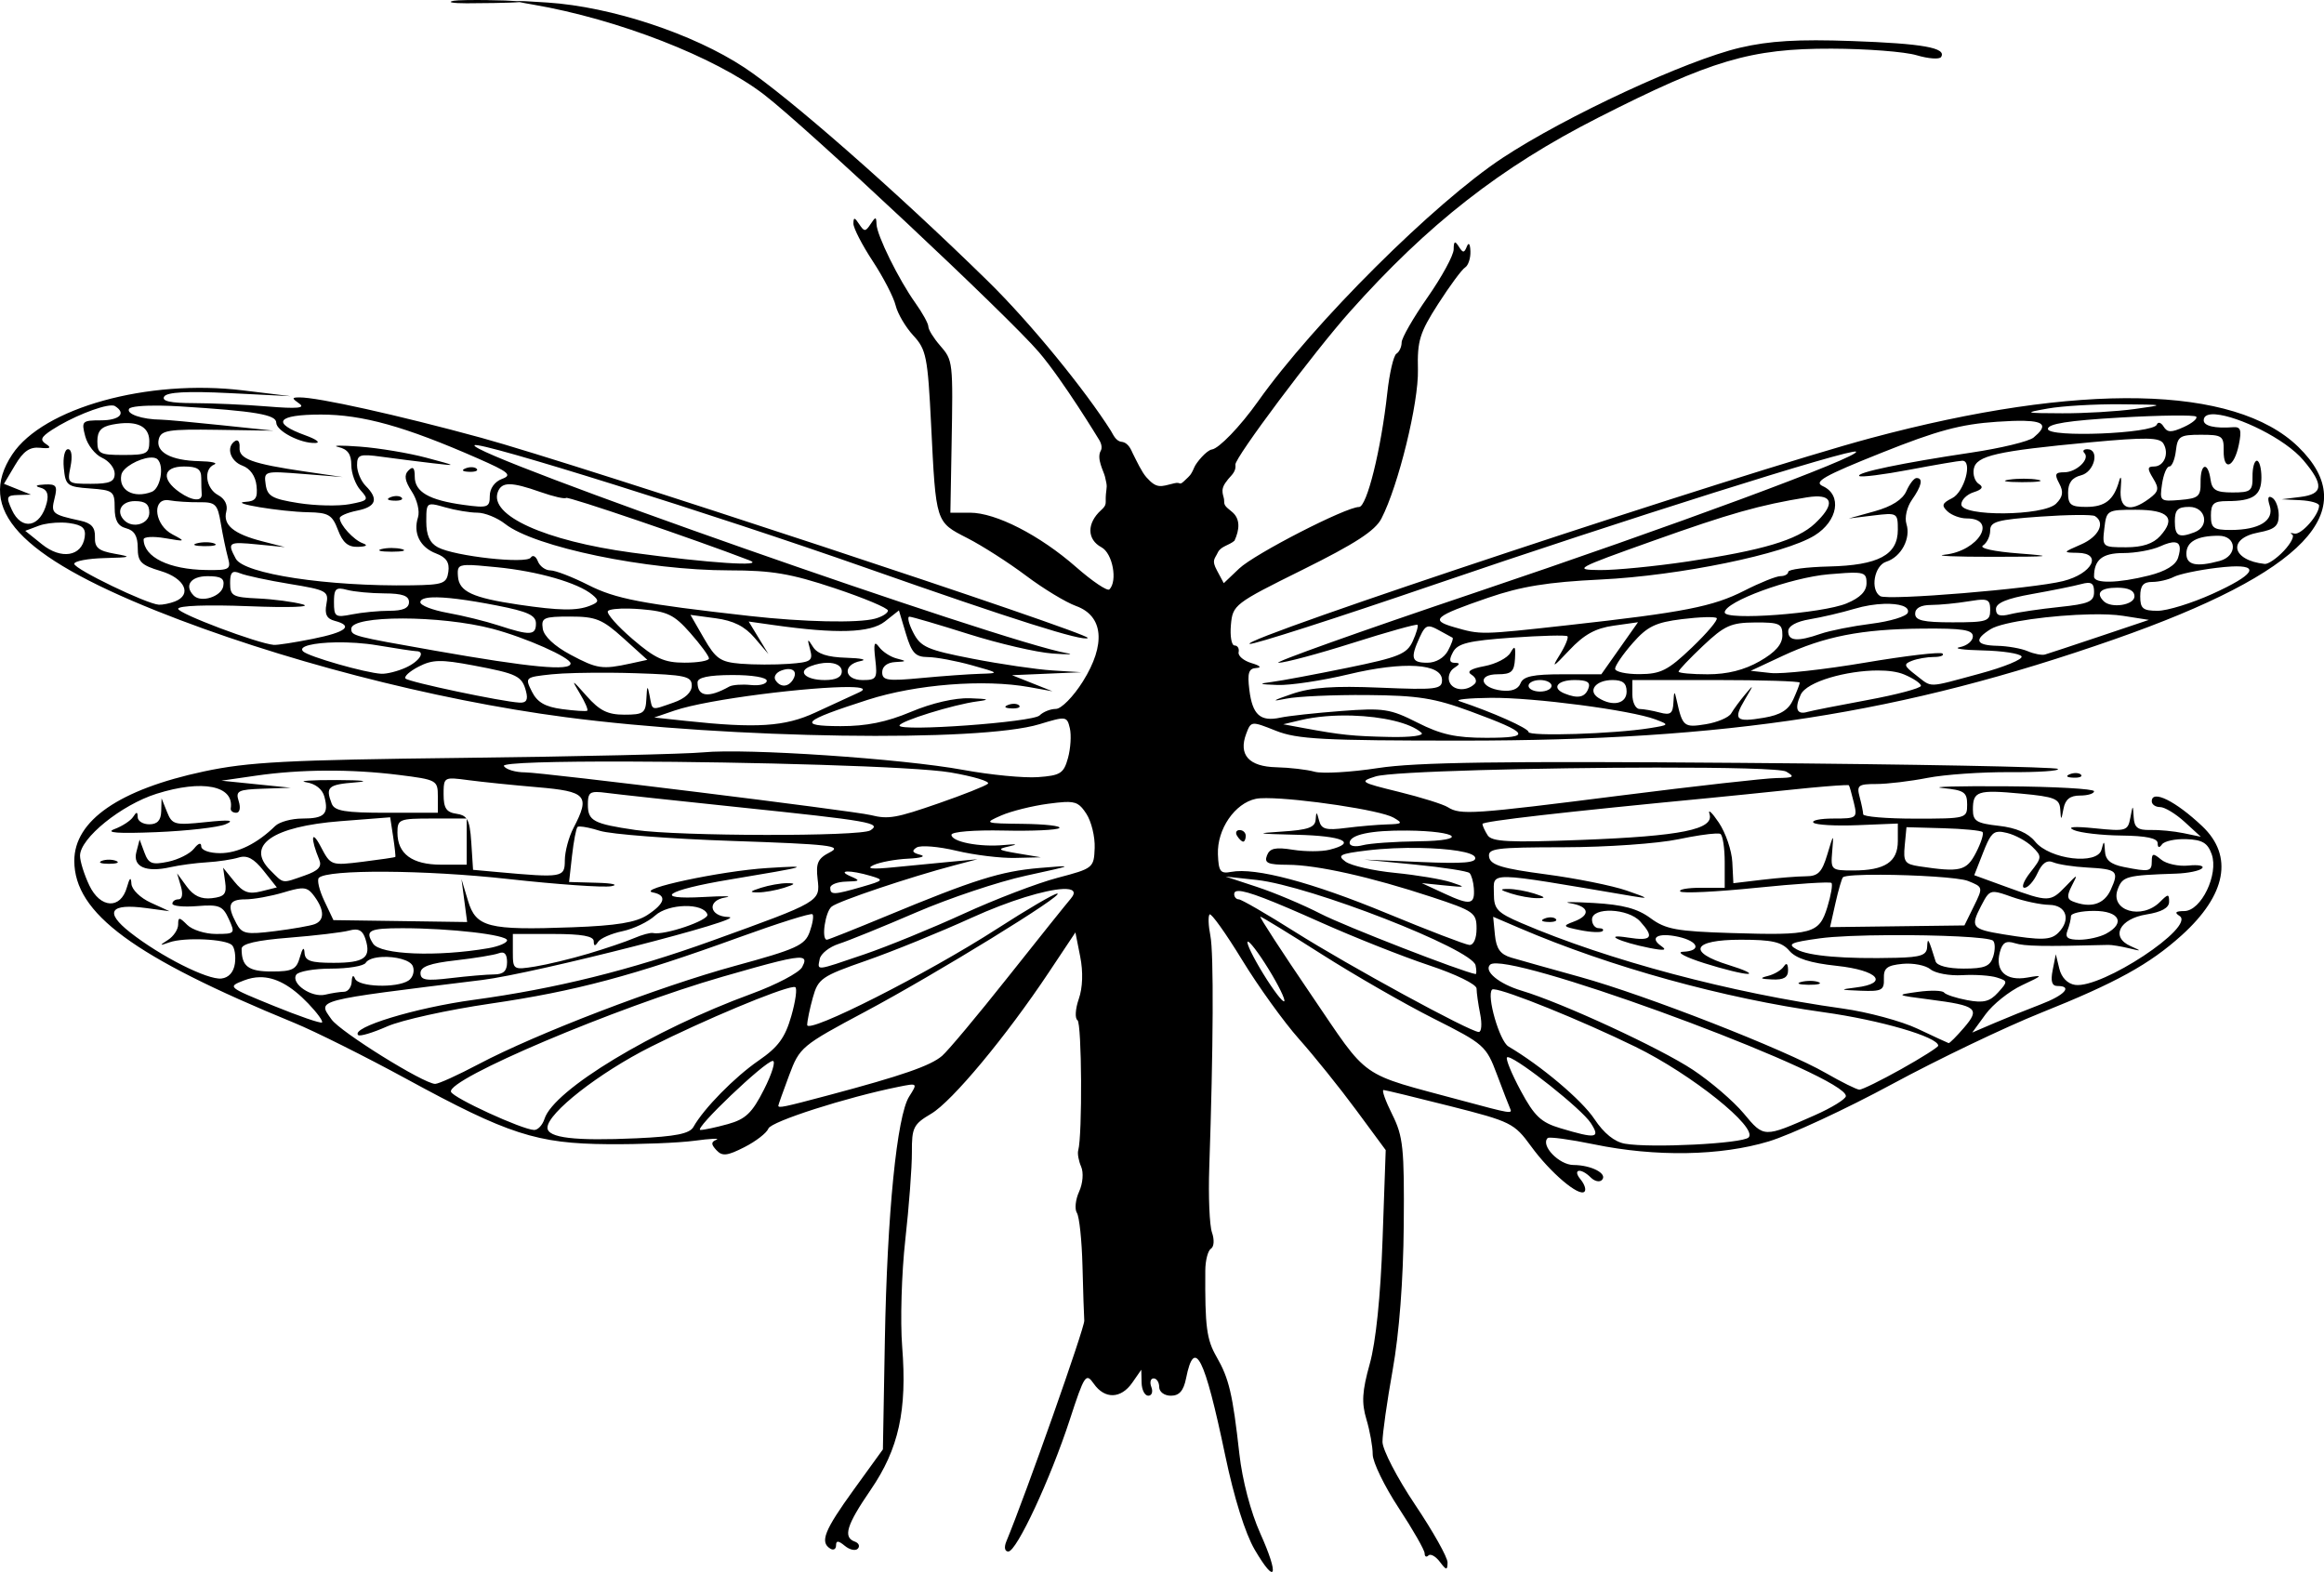 <?xml version="1.0" encoding="UTF-8" standalone="no"?>
<!-- Created with Inkscape (http://www.inkscape.org/) -->

<svg
   xmlns:dc="http://purl.org/dc/elements/1.1/"
   xmlns:cc="http://creativecommons.org/ns#"
   xmlns:rdf="http://www.w3.org/1999/02/22-rdf-syntax-ns#"
   xmlns:svg="http://www.w3.org/2000/svg"
   xmlns="http://www.w3.org/2000/svg"
   xmlns:sodipodi="http://sodipodi.sourceforge.net/DTD/sodipodi-0.dtd"
   xmlns:inkscape="http://www.inkscape.org/namespaces/inkscape"
   width="68.194mm"
   height="46.123mm"
   viewBox="0 0 241.632 163.426"
   id="svg4489"
   version="1.1"
   inkscape:version="0.91 r13725"
   sodipodi:docname="ic_d_ple.svg">
  <defs
     id="defs4491" />
  <sodipodi:namedview
     id="base"
     pagecolor="#ffffff"
     bordercolor="#666666"
     borderopacity="1.0"
     inkscape:pageopacity="0.0"
     inkscape:pageshadow="2"
     inkscape:zoom="1.979899"
     inkscape:cx="56.796783"
     inkscape:cy="120.65614"
     inkscape:document-units="px"
     inkscape:current-layer="layer1"
     showgrid="false"
     inkscape:window-width="1366"
     inkscape:window-height="716"
     inkscape:window-x="-8"
     inkscape:window-y="-8"
     inkscape:window-maximized="1"
     fit-margin-top="0"
     fit-margin-left="0"
     fit-margin-right="0"
     fit-margin-bottom="0" />
  <g
     inkscape:label="Layer 1"
     inkscape:groupmode="layer"
     id="layer1"
     transform="translate(-331.937,-359.853)">
    <path
       style="fill:#000000"
       d="m 382.637,359.859 c -1.578,-0.017 -3.154,7.6e-4 -3.525,0.072 -0.743,0.143 -0.135,0.262 1.35,0.262 1.192,0 4.578,-0.034 5.502,-0.121 0.276,0.061 0.743,0.145 1.398,0.258 8.839,1.521 18.917,5.445 24,9.344 4.416,3.387 25.473,23.118 28.609,26.807 2.543,2.991 6.205,9.033 6.205,9.033 0,0 0.492,0.701 0.209,1.201 -0.464,0.821 0.3,2.112 0.441,2.699 0.273,1.132 0.17,0.963 0.096,1.816 -0.085,0.97 0.168,1.056 -0.498,1.658 -1.502,1.359 -1.485,3.053 0.037,3.867 1.156,0.619 1.698,3.503 0.822,4.379 -0.208,0.208 -1.762,-0.835 -3.451,-2.316 -3.793,-3.326 -8.349,-5.662 -11.045,-5.662 l -2.037,0 0.121,-6.75 c 0.162,-9.062 0.161,-9.069 -1.211,-10.65 -0.66,-0.761 -1.199,-1.638 -1.199,-1.949 0,-0.311 -0.607,-1.416 -1.35,-2.455 -1.732,-2.425 -4.005,-7.033 -4.041,-8.195 -0.025,-0.8 -0.094,-0.8 -0.619,0 -0.525,0.8 -0.656,0.8 -1.182,0 -0.477,-0.726 -0.593,-0.739 -0.6,-0.062 -0.005,0.461 0.897,2.216 2.004,3.9 1.107,1.684 2.179,3.759 2.385,4.609 0.205,0.851 1.033,2.26 1.84,3.131 1.345,1.451 1.499,2.222 1.848,9.252 0.51,10.29 0.455,10.114 3.775,11.814 1.562,0.8 4.305,2.558 6.098,3.906 1.793,1.348 4.132,2.765 5.197,3.15 2.854,1.032 3.121,4.003 0.707,7.85 -0.989,1.576 -2.242,2.85 -2.805,2.85 -0.56,0 -1.323,0.305 -1.695,0.678 -0.703,0.703 -14.563,1.707 -14.562,1.055 2e-4,-0.449 5.616,-2.194 8.1,-2.518 1.37,-0.178 1.187,-0.256 -0.768,-0.324 -1.567,-0.055 -3.958,0.495 -6.133,1.41 -2.539,1.069 -4.647,1.497 -7.332,1.49 -4.55,-0.011 -4.002,-0.542 2.832,-2.738 5.019,-1.613 12.089,-2.169 16.801,-1.32 l 2.4,0.432 -2.1,-0.836 -2.102,-0.836 3.602,-0.154 3.6,-0.154 -3,-0.186 c -1.65,-0.103 -5.384,-0.65 -8.299,-1.217 -4.711,-0.915 -5.396,-1.215 -6.166,-2.705 -0.477,-0.922 -0.656,-1.672 -0.4,-1.666 0.256,0.006 3.029,0.82 6.164,1.811 3.135,0.99 7.051,1.899 8.701,2.018 1.65,0.119 2.325,0.102 1.5,-0.037 -6.498,-1.098 -62.459,-20.742 -61.584,-21.617 0.461,-0.461 25,7.225 40.68,12.74 15.343,5.397 22.666,7.713 23.08,7.299 0.422,-0.422 -53.212,-18.124 -63.076,-20.818 -8.633,-2.358 -16.999,-4.215 -18.9,-4.195 -0.8,0.008 -0.8,0.08 0,0.648 0.656,0.466 -0.24,0.546 -3.299,0.295 -2.31,-0.19 -5.769,-0.346 -7.686,-0.348 -2.432,-0.003 -3.36,-0.21 -3.068,-0.682 0.288,-0.466 2.394,-0.578 6.785,-0.359 l 6.367,0.318 -4.957,-0.602 c -9.906,-1.203 -20.786,1.816 -23.992,6.658 -3.767,5.689 0.705,10.54 14.994,16.264 12.607,5.05 28.775,9.251 42.547,11.057 17.092,2.241 43.036,2.624 49.262,0.727 2.77,-0.844 2.862,-0.833 3.158,0.422 0.168,0.711 0.08,2.102 -0.193,3.092 -0.444,1.606 -0.781,1.82 -3.127,1.99 -1.446,0.105 -4.945,-0.234 -7.773,-0.754 -6.331,-1.164 -22.547,-2.259 -27.018,-1.824 -1.815,0.176 -13.02,0.435 -24.9,0.574 -18.418,0.216 -22.4,0.425 -27.035,1.414 -8.791,1.876 -13.468,5.105 -13.463,9.297 0.006,5.453 6.178,9.999 22.85,16.834 2.173,0.891 7.428,3.516 11.678,5.832 10.589,5.771 13.552,6.73 20.971,6.789 3.3,0.026 7.35,-0.136 9,-0.359 1.65,-0.224 2.67,-0.271 2.268,-0.105 -0.577,0.237 -0.577,0.469 0,1.09 0.603,0.649 1.118,0.593 2.908,-0.318 1.197,-0.609 2.319,-1.48 2.494,-1.936 0.282,-0.735 8.118,-3.247 13.533,-4.338 1.983,-0.4 1.993,-0.39 1.104,1.006 -1.278,2.005 -2.293,12.166 -2.531,25.35 l -0.203,11.34 -3.037,4.199 c -3.057,4.23 -3.536,5.44 -2.434,6.121 0.33,0.204 0.6,0.052 0.6,-0.338 0,-0.523 0.239,-0.511 0.914,0.049 0.503,0.417 1.11,0.548 1.35,0.291 0.24,-0.257 0.098,-0.587 -0.314,-0.734 -1.251,-0.447 -0.863,-1.717 1.646,-5.375 2.92,-4.257 3.804,-8.264 3.279,-14.893 -0.209,-2.64 -0.063,-7.637 0.324,-11.102 0.387,-3.465 0.695,-7.565 0.686,-9.111 -0.015,-2.564 0.162,-2.916 2.006,-4.004 2.177,-1.284 7.803,-8.048 12.244,-14.719 l 2.752,-4.133 0.5,2.525 c 0.314,1.587 0.258,3.222 -0.15,4.395 -0.358,1.027 -0.418,2.02 -0.135,2.207 0.453,0.299 0.519,11.973 0.076,13.541 -0.093,0.33 0.044,1.089 0.305,1.688 0.268,0.615 0.177,1.744 -0.211,2.596 -0.378,0.829 -0.482,1.823 -0.23,2.211 0.252,0.388 0.513,2.866 0.58,5.506 0.067,2.64 0.15,5.204 0.186,5.699 0.051,0.708 -6.05,17.992 -8.102,22.951 -0.255,0.616 -0.17,1.049 0.207,1.049 0.862,0 4.371,-7.526 6.385,-13.693 1.534,-4.698 1.681,-4.919 2.5,-3.75 1.138,1.625 2.821,1.581 3.998,-0.105 l 0.941,-1.352 0.031,1.352 c 0.017,0.743 0.33,1.35 0.695,1.35 0.365,0 0.51,-0.405 0.32,-0.9 -0.19,-0.495 -0.085,-0.9 0.234,-0.9 0.32,0 0.582,0.405 0.582,0.9 0,0.504 0.535,0.9 1.215,0.9 0.872,0 1.318,-0.512 1.578,-1.812 0.868,-4.338 1.92,-2.264 4.068,8.014 0.921,4.407 2.084,8.123 3.064,9.797 2.218,3.784 2.575,2.754 0.584,-1.682 -0.998,-2.224 -1.868,-5.533 -2.174,-8.264 -0.699,-6.251 -1.074,-7.841 -2.381,-10.113 -1.027,-1.786 -1.201,-3.127 -1.162,-8.957 0.007,-1.054 0.272,-2.074 0.588,-2.27 0.322,-0.199 0.37,-0.937 0.107,-1.684 -0.257,-0.731 -0.385,-3.76 -0.283,-6.73 0.427,-12.449 0.475,-22.322 0.117,-24.119 -0.21,-1.056 -0.248,-2.055 -0.082,-2.221 0.166,-0.166 1.687,1.966 3.381,4.736 1.693,2.77 4.358,6.469 5.92,8.221 1.562,1.751 4.227,5.066 5.924,7.365 l 3.086,4.182 -0.328,9.318 c -0.209,5.912 -0.695,10.629 -1.33,12.904 -0.794,2.845 -0.867,4.037 -0.348,5.77 0.36,1.201 0.654,2.84 0.654,3.643 0,0.802 1.216,3.307 2.701,5.568 1.485,2.261 2.699,4.387 2.699,4.723 0,0.336 0.176,0.436 0.391,0.221 0.215,-0.215 0.747,0.078 1.182,0.65 0.691,0.91 0.792,0.92 0.809,0.082 0.011,-0.527 -1.505,-3.227 -3.367,-6 -1.862,-2.773 -3.391,-5.718 -3.398,-6.543 -0.007,-0.825 0.472,-4.2 1.062,-7.5 0.678,-3.791 1.101,-9.313 1.148,-15 0.067,-8.065 -0.059,-9.264 -1.201,-11.549 -0.701,-1.403 -1.106,-2.544 -0.9,-2.535 0.206,0.009 3.333,0.766 6.947,1.682 6.305,1.597 6.643,1.766 8.398,4.176 1.992,2.735 4.983,5.275 5.547,4.711 0.195,-0.195 0.013,-0.767 -0.404,-1.27 -0.889,-1.071 0.015,-1.245 1.057,-0.203 0.391,0.391 0.911,0.509 1.154,0.266 0.647,-0.647 -1.069,-1.556 -2.953,-1.566 -1.499,-0.008 -3.443,-2.038 -2.682,-2.799 0.157,-0.157 2.327,0.137 4.822,0.652 6.405,1.323 13.168,1.208 18.176,-0.309 2.262,-0.685 8.027,-3.364 12.812,-5.951 4.785,-2.587 11.756,-5.926 15.49,-7.42 7.796,-3.119 11.284,-5.042 14.623,-8.059 4.64,-4.192 5.404,-8.244 2.137,-11.336 -2.771,-2.623 -5.25,-3.846 -5.25,-2.59 0,0.33 0.391,0.6 0.867,0.6 0.477,0 1.625,0.695 2.551,1.543 l 1.684,1.543 -1.801,-0.375 c -0.99,-0.206 -2.542,-0.355 -3.449,-0.332 -1.304,0.033 -1.668,-0.244 -1.732,-1.318 -0.081,-1.342 -0.085,-1.342 -0.352,0.066 -0.256,1.354 -0.443,1.408 -3.668,1.08 -2.182,-0.222 -2.97,-0.157 -2.199,0.182 0.66,0.29 2.889,0.547 4.951,0.57 2.572,0.029 3.752,0.277 3.758,0.791 0.006,0.485 0.166,0.531 0.451,0.129 0.242,-0.342 1.386,-0.588 2.541,-0.545 1.657,0.062 2.21,0.392 2.627,1.566 0.742,2.09 -1.091,5.898 -2.846,5.91 -0.912,0.007 -1.056,0.152 -0.498,0.506 1.736,1.101 -8.069,7.575 -10.859,7.17 -0.782,-0.114 -1.416,-0.766 -1.639,-1.686 l -0.365,-1.5 -0.326,1.65 c -0.229,1.152 -0.082,1.65 0.488,1.65 1.632,0 0.759,0.964 -1.732,1.912 -1.403,0.534 -3.579,1.412 -4.836,1.951 l -2.283,0.98 1.385,-1.898 c 0.762,-1.045 2.463,-2.404 3.783,-3.021 2.208,-1.032 2.253,-1.097 0.547,-0.797 -2.2,0.387 -3.357,-0.679 -2.848,-2.625 0.265,-1.014 0.641,-1.244 1.559,-0.953 1.013,0.321 2.876,0.357 9.742,0.18 0.33,-0.008 1.277,0.146 2.102,0.344 1.376,0.331 1.391,0.314 0.195,-0.219 -2.116,-0.942 -1.161,-2.843 1.656,-3.293 1.566,-0.25 2.348,-0.686 2.348,-1.311 0,-0.845 -0.092,-0.845 -0.943,0.006 -1.91,1.91 -5.235,0.923 -4.4,-1.307 0.509,-1.36 0.872,-1.457 6.072,-1.631 1.225,-0.041 2.44,-0.291 2.699,-0.555 0.26,-0.264 -0.371,-0.391 -1.402,-0.285 -1.031,0.106 -2.313,-0.172 -2.85,-0.617 -0.832,-0.69 -0.977,-0.667 -0.977,0.164 0,1.085 -0.241,1.136 -2.924,0.6 -1.36,-0.272 -1.895,-0.726 -1.945,-1.65 -0.061,-1.115 -0.105,-1.135 -0.357,-0.154 -0.42,1.633 -5.394,1.031 -6.906,-0.836 -0.724,-0.894 -1.968,-1.433 -3.773,-1.637 -2.327,-0.262 -2.693,-0.494 -2.693,-1.691 0,-1.921 0.481,-2.08 5.02,-1.656 3.493,0.326 3.991,0.528 4.062,1.637 0.077,1.191 0.097,1.185 0.342,-0.088 0.185,-0.958 0.684,-1.35 1.719,-1.35 0.802,0 1.457,-0.202 1.455,-0.449 -0.002,-0.247 -4.12,-0.479 -9.15,-0.514 -5.031,-0.035 -8,0.047 -6.598,0.184 2.236,0.217 2.551,0.428 2.551,1.713 0,1.446 -0.074,1.467 -5.4,1.467 -2.97,0 -5.403,-0.204 -5.408,-0.451 -0.005,-0.247 -0.17,-1.056 -0.369,-1.799 -0.324,-1.211 -0.146,-1.35 1.727,-1.35 1.148,0 3.541,-0.286 5.318,-0.635 1.778,-0.349 5.642,-0.618 8.586,-0.598 2.944,0.02 5.184,-0.131 4.979,-0.336 -0.205,-0.205 -15.035,-0.488 -32.953,-0.627 -25.007,-0.194 -33.775,-0.07 -37.725,0.537 -2.83,0.435 -5.8,0.606 -6.6,0.383 -0.8,-0.224 -2.592,-0.432 -3.982,-0.465 -2.858,-0.068 -3.957,-1.294 -3.127,-3.492 0.499,-1.32 0.528,-1.323 3.08,-0.305 2.217,0.885 4.915,1.027 19.375,1.027 27.64,10e-4 45.725,-2.807 67.801,-10.531 19.812,-6.932 25.961,-13.373 19.115,-20.021 -6.596,-6.406 -22.68,-6.732 -44.439,-0.9 -13.12,3.516 -65.826,20.98 -64.576,21.396 0.331,0.11 8.948,-2.657 19.15,-6.148 19.446,-6.656 43.498,-14.238 43.898,-13.838 0.5,0.5 -19.114,7.757 -39.705,14.691 -11.856,3.993 -21.012,7.26 -20.346,7.26 0.667,0 4.148,-0.932 7.736,-2.07 3.588,-1.139 6.611,-1.983 6.717,-1.877 0.106,0.106 -0.117,0.875 -0.496,1.707 -0.604,1.327 -1.441,1.666 -6.773,2.758 -3.346,0.685 -6.893,1.349 -7.883,1.475 -1.463,0.186 -1.35,0.245 0.602,0.314 1.32,0.047 4.644,-0.453 7.389,-1.111 5.734,-1.375 9.711,-1.125 9.711,0.609 0,0.953 -0.603,1.027 -6.451,0.781 -4.818,-0.202 -7.132,-0.037 -9.148,0.652 -2.081,0.712 -2.22,0.824 -0.602,0.492 1.155,-0.237 4.935,-0.406 8.4,-0.377 5.317,0.044 7.003,0.311 10.801,1.713 6.125,2.26 6.401,2.734 1.6,2.734 -3.172,0 -4.708,-0.338 -7.15,-1.576 -2.845,-1.442 -3.522,-1.545 -7.93,-1.211 -2.651,0.201 -5.495,0.51 -6.32,0.689 -2.085,0.453 -2.911,-0.282 -3.232,-2.875 -0.221,-1.779 -0.074,-2.239 0.729,-2.287 0.59,-0.035 0.385,-0.244 -0.496,-0.504 -0.825,-0.244 -1.432,-0.755 -1.35,-1.139 0.083,-0.383 -0.108,-0.697 -0.422,-0.697 -0.314,0 -0.484,-0.961 -0.379,-2.137 0.187,-2.089 0.354,-2.217 7.482,-5.75 5.442,-2.697 7.512,-4.042 8.166,-5.307 1.767,-3.417 3.885,-12.06 3.797,-15.492 -0.077,-2.985 0.187,-3.843 2.102,-6.824 1.205,-1.876 2.463,-3.581 2.797,-3.787 0.334,-0.206 0.585,-0.966 0.559,-1.689 -0.028,-0.773 -0.18,-0.977 -0.371,-0.496 -0.275,0.691 -0.406,0.691 -0.844,0 -0.399,-0.629 -0.52,-0.56 -0.527,0.299 -0.005,0.614 -1.224,2.854 -2.709,4.979 -1.485,2.124 -2.701,4.238 -2.701,4.697 0,0.46 -0.243,0.988 -0.541,1.172 -0.298,0.184 -0.725,2.021 -0.951,4.084 -0.645,5.88 -2.125,11.852 -2.938,11.852 -1.366,0 -10.86,4.877 -12.467,6.404 l -1.596,1.518 -0.715,-1.338 c -0.571,-1.066 -0.231,-1.158 0.096,-1.852 0.313,-0.662 1.174,-0.733 1.734,-1.229 0.52,-1.124 0.645,-2.273 -0.282,-3.017 -0.692,-0.556 -0.788,-0.671 -0.792,-1.077 0.039,-0.568 -0.561,-1.084 0.264,-2.098 0.345,-0.525 1.006,-0.885 0.904,-1.713 -0.085,-0.692 8.164,-11.703 11.891,-15.887 8.119,-9.115 15.681,-15.029 25.793,-20.17 11.806,-6.002 15.905,-7.215 24.301,-7.193 3.63,0.009 7.609,0.316 8.844,0.684 1.235,0.367 2.381,0.448 2.547,0.18 0.588,-0.952 -1.887,-1.393 -9.291,-1.658 -5.571,-0.199 -8.56,-0.021 -11.621,0.695 -5.584,1.308 -18.088,7.11 -24.68,11.451 -7.09,4.67 -19.649,17.17 -25.408,25.289 -1.916,2.702 -4.102,4.929 -4.812,5.029 -0.562,0.08 -1.632,1.37 -1.828,1.836 -0.367,0.873 -0.526,0.924 -0.859,1.254 -0.828,0.817 -0.448,0.233 -1.223,0.424 -1.433,0.353 -1.814,0.608 -2.91,-0.625 -0.486,-0.547 -1.013,-1.688 -1.414,-2.479 -0.138,-0.272 -0.415,-1.126 -1.18,-1.209 -0.606,-0.066 -0.897,-0.829 -1.092,-1.137 -2.682,-4.236 -8.342,-11.204 -12.789,-15.562 -9.562,-9.37 -20.809,-19.234 -25.33,-22.215 -5.324,-3.51 -13.811,-6.313 -20.453,-6.752 -2.015,-0.133 -3.025,-0.187 -3.166,-0.145 -0.627,-0.053 -1.763,-0.094 -3.059,-0.107 z m 169.725,42.025 c 4.749,0.04 4.765,0.045 1.5,0.496 -1.815,0.251 -5.19,0.45 -7.5,0.441 -3.972,-0.015 -4.054,-0.042 -1.5,-0.496 1.485,-0.264 4.86,-0.463 7.5,-0.441 z m -208.844,0.121 c 0.165,-0.004 0.291,0.018 0.369,0.066 1.214,0.751 0.486,1.484 -1.475,1.484 -1.939,0 -2.024,0.086 -1.615,1.648 0.237,0.907 1.024,1.916 1.748,2.242 0.724,0.326 1.316,1.069 1.316,1.65 0,0.839 -0.513,1.059 -2.477,1.059 -2.43,0 -2.467,-0.034 -2.113,-1.801 0.215,-1.075 0.109,-1.799 -0.264,-1.799 -0.343,0 -0.539,0.877 -0.436,1.949 0.176,1.83 0.345,1.962 2.738,2.135 2.4,0.174 2.551,0.292 2.551,2.006 0,1.317 0.332,1.908 1.199,2.135 0.845,0.221 1.199,0.818 1.199,2.02 0,1.47 0.332,1.806 2.4,2.426 2.508,0.751 3.291,2.46 1.451,3.166 -0.522,0.2 -1.265,0.35 -1.65,0.332 -1.234,-0.056 -8.801,-3.708 -8.801,-4.248 0,-0.286 1.418,-0.556 3.15,-0.6 2.787,-0.07 2.908,-0.122 1.051,-0.451 -1.696,-0.301 -2.09,-0.634 -2.051,-1.734 0.036,-0.997 -0.366,-1.453 -1.5,-1.699 -2.961,-0.643 -3.093,-0.755 -2.699,-2.322 0.328,-1.308 0.188,-1.506 -1.035,-1.445 -0.906,0.045 -1.061,0.164 -0.43,0.332 0.679,0.181 0.882,0.671 0.652,1.58 -0.645,2.553 -2.615,2.943 -3.629,0.719 -0.616,-1.353 -0.552,-1.503 0.654,-1.537 l 1.336,-0.039 -1.404,-0.562 -1.404,-0.562 1.158,-1.949 c 0.863,-1.453 1.527,-1.91 2.605,-1.797 1.036,0.109 1.211,-5.8e-4 0.617,-0.385 -0.66,-0.427 -0.538,-0.727 0.6,-1.471 1.982,-1.297 5.033,-2.521 6.186,-2.547 z m 5.146,0.021 c 0.609,0.009 1.274,0.033 1.969,0.076 7.846,0.49 10.027,0.859 10.027,1.693 0,0.869 2.535,2.182 4.078,2.113 0.562,-0.025 0.094,-0.381 -1.041,-0.791 -3.609,-1.304 -2.971,-2.164 1.607,-2.164 4.318,0 8.745,1.236 16.279,4.543 3.271,1.436 3.638,1.746 2.549,2.148 -0.761,0.281 -1.271,0.994 -1.271,1.771 0,1.198 -0.215,1.272 -2.725,0.928 -3.596,-0.493 -5.076,-1.348 -5.076,-2.932 0,-0.94 -0.182,-1.117 -0.656,-0.643 -0.474,0.474 -0.378,1.081 0.35,2.191 0.559,0.853 0.845,2.043 0.643,2.68 -0.525,1.655 0.211,3.123 1.887,3.76 1.054,0.401 1.408,0.93 1.27,1.904 -0.173,1.22 -0.537,1.355 -3.793,1.404 -8.77,0.132 -17.459,-1.184 -18.309,-2.771 -0.91,-1.701 -0.788,-1.779 2.26,-1.48 l 2.85,0.279 -2.354,-0.604 c -2.977,-0.763 -4.107,-1.699 -3.742,-3.096 0.178,-0.679 -0.15,-1.334 -0.857,-1.713 -1.289,-0.69 -1.542,-2.712 -0.396,-3.174 0.412,-0.166 -0.28,-0.324 -1.539,-0.35 -2.961,-0.061 -4.58,-0.937 -4.229,-2.289 0.241,-0.927 0.998,-1.046 6.098,-0.969 l 5.82,0.088 -5.4,-0.568 c -2.97,-0.313 -5.806,-0.574 -6.301,-0.578 -1.941,-0.016 -3.631,-0.593 -3.301,-1.127 0.147,-0.238 1.476,-0.359 3.305,-0.332 z m 213.66,0.91 c 2.323,0.182 7.207,2.516 9.111,4.779 2.146,2.551 2.065,3.508 -0.324,3.805 l -1.951,0.242 1.951,0.096 c 1.073,0.053 1.949,0.306 1.949,0.562 0,0.967 -1.862,3.078 -2.566,2.908 -0.403,-0.097 -0.512,-0.059 -0.24,0.088 0.272,0.146 -0.112,0.914 -0.854,1.703 -0.742,0.789 -1.639,1.404 -1.994,1.365 -3.459,-0.373 -3.911,-2.657 -0.646,-3.27 1.686,-0.316 2.102,-0.671 2.102,-1.793 0,-0.769 -0.299,-1.583 -0.664,-1.809 -0.444,-0.274 -0.534,8e-5 -0.271,0.828 0.486,1.533 -1.093,2.512 -4.051,2.512 -1.802,0 -2.064,-0.191 -2.064,-1.5 0,-1.242 0.288,-1.5 1.676,-1.5 2.72,0 3.574,-0.588 3.574,-2.463 0,-0.955 -0.212,-1.736 -0.473,-1.736 -0.261,0 -0.464,0.743 -0.451,1.65 0.021,1.49 -0.18,1.65 -2.076,1.65 -1.721,0 -2.134,-0.245 -2.291,-1.352 -0.271,-1.91 -1.062,-1.68 -1.033,0.301 0.021,1.465 -0.218,1.67 -2.127,1.83 -2.086,0.175 -2.141,0.125 -1.881,-1.65 0.148,-1.007 0.489,-1.83 0.76,-1.83 0.271,0 0.577,-0.743 0.682,-1.65 0.172,-1.493 0.418,-1.648 2.59,-1.648 2.227,0 2.399,0.12 2.377,1.658 -0.032,2.201 1.091,1.751 1.578,-0.633 0.309,-1.509 0.193,-1.87 -0.584,-1.811 -1.908,0.145 -3.07,-0.124 -3.07,-0.715 0,-0.5 0.489,-0.68 1.264,-0.619 z m -4.502,0.121 c 1.428,-0.017 2.36,0.018 2.453,0.111 0.187,0.187 -0.388,0.674 -1.279,1.08 -1.304,0.594 -1.716,0.584 -2.105,-0.047 -0.266,-0.431 -0.585,-0.521 -0.707,-0.199 -0.356,0.935 -11.322,1.37 -11.322,0.449 0,-0.54 2.125,-0.875 7.537,-1.188 2.073,-0.12 3.996,-0.19 5.424,-0.207 z m -15.418,0.549 c 2.184,0.051 2.374,0.571 0.973,1.734 -0.486,0.403 -3.388,1.108 -6.449,1.564 -7.218,1.076 -12.036,2.082 -11.68,2.438 0.156,0.156 2.503,-0.138 5.215,-0.652 2.712,-0.514 5.188,-0.936 5.504,-0.936 1.097,0 0.2,3.269 -1.07,3.898 -1.034,0.512 -1.122,0.762 -0.477,1.365 0.434,0.405 1.326,0.736 1.98,0.736 3.3,0 1.27,3.394 -2.254,3.768 -1.202,0.127 1.054,0.227 5.014,0.223 6.079,-0.006 6.501,-0.059 2.701,-0.348 -2.624,-0.199 -4.187,-0.545 -3.75,-0.828 0.412,-0.267 0.75,-0.969 0.75,-1.561 0,-0.923 0.736,-1.127 5.193,-1.441 2.857,-0.202 5.421,-0.227 5.699,-0.055 1.114,0.688 0.4,2.146 -1.443,2.947 -1.915,0.832 -1.92,0.848 -0.355,0.871 2.631,0.039 1.533,2.173 -1.512,2.939 -3.162,0.796 -18.247,2.039 -19.012,1.566 -1.068,-0.66 -0.626,-3.184 0.629,-3.582 1.541,-0.489 2.572,-2.415 2.096,-3.916 -0.209,-0.659 0.039,-1.758 0.566,-2.512 1.024,-1.461 1.195,-2.271 0.48,-2.271 -0.252,0 -0.725,0.607 -1.051,1.35 -0.39,0.89 -1.512,1.606 -3.291,2.102 l -2.701,0.752 2.551,-0.309 c 2.5,-0.303 2.549,-0.274 2.549,1.484 0,2.619 -2.017,3.694 -7.162,3.818 -2.325,0.056 -4.227,0.305 -4.23,0.553 -0.003,0.247 -0.366,0.449 -0.805,0.449 -0.439,0 -2.127,0.676 -3.75,1.504 -3.27,1.667 -6.288,2.259 -18.311,3.592 -9.17,1.016 -9.081,1.014 -11.873,0.211 -2.542,-0.731 -2.08,-1.13 3.531,-3.059 3.442,-1.183 6.194,-1.63 11.701,-1.896 8.204,-0.398 19.111,-2.644 22.244,-4.58 2.43,-1.502 2.881,-4.216 0.852,-5.129 -0.989,-0.445 0.097,-1.063 6.08,-3.455 5.813,-2.324 8.237,-2.978 12.004,-3.236 1.186,-0.081 2.135,-0.116 2.863,-0.1 z m -197.135,0.234 c 1.43,0.045 2.191,0.688 2.191,1.885 0,1.295 -0.256,1.43 -2.701,1.43 -2.445,0 -2.699,-0.135 -2.699,-1.43 0,-1.064 0.401,-1.507 1.561,-1.729 0.622,-0.119 1.172,-0.171 1.648,-0.156 z m 209.811,1.619 c 1.129,0.018 1.586,0.182 1.783,0.5 0.639,1.034 0.087,2.395 -0.973,2.395 -0.693,0 -0.709,0.217 -0.086,1.236 0.644,1.055 0.586,1.365 -0.408,2.102 -2.042,1.514 -3.149,1.105 -2.957,-1.088 0.094,-1.073 0.019,-1.41 -0.168,-0.75 -0.564,1.993 -1.463,2.701 -3.434,2.701 -1.592,0 -1.877,-0.223 -1.877,-1.473 0,-1.027 0.408,-1.576 1.35,-1.812 1.4,-0.351 1.967,-2.715 0.65,-2.715 -0.385,0 -0.522,0.177 -0.305,0.395 0.621,0.621 -0.821,2.004 -2.09,2.004 -0.948,0 -1.039,0.201 -0.527,1.158 0.468,0.874 0.389,1.391 -0.322,2.102 -1.298,1.298 -9.855,1.369 -9.855,0.082 0,-0.473 0.576,-1.042 1.279,-1.266 0.893,-0.283 1.056,-0.545 0.541,-0.863 -0.406,-0.251 -0.642,-0.959 -0.523,-1.574 0.263,-1.363 2.365,-1.843 12.111,-2.754 2.882,-0.269 4.682,-0.397 5.811,-0.379 z m -198.486,0.189 c -0.059,-0.012 -0.128,0.002 -0.201,0.047 -0.981,0.607 -0.545,2.093 0.756,2.574 0.799,0.295 1.353,1.086 1.459,2.08 0.137,1.283 -0.089,1.62 -1.137,1.68 -1.893,0.109 3.643,1.027 6.508,1.08 2.119,0.039 2.502,0.267 3.098,1.844 0.498,1.32 1.054,1.789 2.082,1.754 0.88,-0.03 1.067,-0.167 0.502,-0.369 -0.947,-0.339 -2.4,-1.926 -2.4,-2.623 0,-0.226 0.811,-0.573 1.801,-0.771 1.986,-0.397 2.269,-1.205 0.9,-2.574 -0.495,-0.495 -0.9,-1.459 -0.9,-2.141 0,-1.112 0.261,-1.203 2.551,-0.889 1.403,0.192 3.765,0.493 5.25,0.666 2.659,0.311 2.649,0.301 -0.602,-0.566 -1.815,-0.485 -4.918,-1.003 -6.898,-1.152 -1.98,-0.149 -2.993,-0.132 -2.25,0.039 0.975,0.224 1.35,0.746 1.35,1.873 0,0.859 0.432,2.037 0.959,2.619 0.896,0.99 0.82,1.085 -1.141,1.453 -1.154,0.216 -3.543,0.165 -5.309,-0.115 -2.743,-0.435 -3.24,-0.717 -3.412,-1.932 -0.199,-1.403 -0.146,-1.417 3.9,-1.098 l 4.102,0.322 -3.9,-0.572 c -5.521,-0.811 -6.912,-1.32 -6.816,-2.496 0.034,-0.418 -0.072,-0.696 -0.25,-0.732 z m -9.117,1.785 c 0.369,-0.037 0.676,0.012 0.846,0.182 0.713,0.713 0.294,3.028 -0.611,3.375 -1.882,0.722 -3.469,-0.165 -3.16,-1.766 0.152,-0.791 1.817,-1.681 2.926,-1.791 z m 3.584,0.92 c 1.4,0 1.801,0.268 1.801,1.201 0,0.66 0.02,1.396 0.045,1.635 0.087,0.84 -0.981,0.763 -2.307,-0.166 -1.941,-1.36 -1.715,-2.67 0.461,-2.67 z m 29.951,0.074 c -0.208,-0.009 -0.448,0.03 -0.664,0.117 -0.479,0.192 -0.336,0.333 0.363,0.361 0.632,0.026 0.986,-0.115 0.787,-0.314 -0.1,-0.1 -0.278,-0.155 -0.486,-0.164 z m 161.373,1.195 c -0.544,-10e-4 -1.11,0.031 -1.566,0.1 -0.912,0.138 -0.308,0.255 1.342,0.26 1.65,0.005 2.396,-0.11 1.658,-0.252 -0.369,-0.071 -0.89,-0.106 -1.434,-0.107 z m -157.457,0.578 c 0.676,0.002 1.682,0.27 3.203,0.807 1.332,0.47 2.531,0.745 2.664,0.611 0.186,-0.186 13.33,4.29 19.066,6.494 1.773,0.681 -4.18,0.29 -12.232,-0.805 -9.037,-1.229 -14.866,-3.87 -13.93,-6.311 0.204,-0.533 0.552,-0.799 1.229,-0.797 z m -11.717,1.227 c -0.208,-0.009 -0.446,0.03 -0.662,0.117 -0.479,0.192 -0.338,0.333 0.361,0.361 0.632,0.026 0.986,-0.115 0.787,-0.314 -0.1,-0.1 -0.278,-0.155 -0.486,-0.164 z m 147.504,0.039 c 1.847,-0.058 1.856,1 -0.082,2.82 -1.821,1.71 -5.442,2.789 -13.227,3.945 -3.41,0.506 -7.515,0.907 -9.123,0.891 -2.794,-0.029 -2.552,-0.163 5.477,-3.023 8.062,-2.873 11.145,-3.744 16.051,-4.539 0.339,-0.055 0.64,-0.085 0.904,-0.094 z m -171.479,0.379 c 0.1,-0.002 0.208,0.006 0.324,0.027 0.66,0.121 2.048,0.209 3.082,0.197 1.705,-0.02 1.914,0.185 2.248,2.182 0.203,1.211 0.537,2.81 0.74,3.553 0.344,1.254 0.184,1.346 -2.25,1.311 -3.865,-0.056 -6.479,-1.331 -6.512,-3.178 -0.005,-0.284 1.005,-0.342 2.242,-0.129 2.132,0.368 2.171,0.347 0.75,-0.4 -1.803,-0.948 -2.129,-3.526 -0.625,-3.562 z m -3.275,0.107 c 1.1,0 1.5,0.321 1.5,1.201 0,1.171 -1.704,1.694 -2.6,0.799 -0.911,-0.911 -0.312,-2 1.1,-2 z m 30.785,0.338 c 0.286,-0.029 0.74,0.098 1.461,0.305 1.07,0.307 2.58,0.559 3.355,0.559 0.775,0 2.079,0.527 2.896,1.17 3.063,2.41 14.732,4.827 23.301,4.828 4.428,6.7e-4 6.395,0.334 10.949,1.852 3.053,1.017 5.551,2.066 5.551,2.33 0,0.264 -0.607,0.643 -1.35,0.842 -1.766,0.473 -7.42,0.35 -13.049,-0.283 -11.271,-1.269 -13.915,-1.777 -16.768,-3.223 -1.646,-0.834 -3.415,-1.516 -3.932,-1.516 -0.516,0 -1.102,-0.428 -1.303,-0.951 -0.201,-0.523 -0.531,-0.693 -0.732,-0.381 -0.446,0.691 -7.918,-0.134 -9.66,-1.066 -0.844,-0.451 -1.207,-1.256 -1.207,-2.682 0,-1.258 0.01,-1.736 0.486,-1.783 z m 182.814,0.264 c 1.726,0 2.148,2.022 0.551,2.635 -1.646,0.631 -2.051,0.408 -2.051,-1.135 0,-1.2 0.3,-1.5 1.5,-1.5 z m -5.551,0.299 c 3.414,0 4.211,0.865 2.52,2.734 -0.721,0.797 -1.841,1.166 -3.541,1.166 -2.452,0 -2.484,-0.026 -2.26,-1.949 0.224,-1.915 0.285,-1.951 3.281,-1.951 z m -215.652,1.328 c 0.283,0.004 0.556,0.023 0.799,0.059 1.371,0.201 1.727,0.532 1.586,1.471 -0.3,1.993 -2.435,2.347 -4.439,0.734 l -1.742,-1.402 1.414,-0.531 c 0.583,-0.219 1.533,-0.342 2.383,-0.33 z m 224.252,1.373 c 1.921,0 2.003,2.112 0.102,2.621 -2.427,0.65 -3.451,0.426 -3.451,-0.758 0,-1.245 1.112,-1.863 3.35,-1.863 z m -209.221,0.676 c -0.326,-0.004 -0.675,0.031 -0.967,0.107 -0.584,0.152 -0.252,0.287 0.738,0.299 0.99,0.012 1.469,-0.113 1.062,-0.277 -0.203,-0.082 -0.508,-0.125 -0.834,-0.129 z m 204.662,0.01 c 0.564,0.052 0.67,0.58 0.346,1.602 -0.245,0.772 -1.287,1.409 -3.021,1.846 -3.215,0.81 -5.715,0.86 -5.715,0.115 0,-1.754 0.863,-2.449 3.037,-2.449 1.269,0 2.996,-0.314 3.838,-0.697 0.674,-0.307 1.177,-0.447 1.516,-0.416 z m -185.391,0.586 c -0.381,0 -0.76,0.038 -1.049,0.113 -0.578,0.151 -0.106,0.275 1.049,0.275 1.155,0 1.628,-0.124 1.051,-0.275 -0.289,-0.075 -0.67,-0.113 -1.051,-0.113 z m 7.85,1.775 c 0.604,-0.016 1.565,0.075 3.084,0.225 4.284,0.422 8.426,1.615 9.924,2.857 0.734,0.609 0.698,0.778 -0.248,1.15 -1.374,0.541 -3.169,0.512 -7.408,-0.115 -4.802,-0.711 -6.192,-1.358 -6.309,-2.936 -0.061,-0.835 -0.05,-1.155 0.957,-1.182 z M 563.938,418.75 c 3.035,-0.152 2.368,0.88 -1.963,2.844 -2.138,0.969 -4.704,1.762 -5.701,1.762 -1.534,0 -1.812,-0.231 -1.812,-1.5 0,-1.116 0.316,-1.5 1.238,-1.5 0.682,0 1.694,-0.235 2.25,-0.523 0.556,-0.289 2.563,-0.713 4.461,-0.943 0.585,-0.071 1.094,-0.117 1.527,-0.139 z m -207.541,0.564 c 0.137,0.01 0.306,0.061 0.514,0.146 0.578,0.238 2.893,0.734 5.145,1.104 3.856,0.632 4.077,0.754 3.818,2.105 -0.199,1.041 0.036,1.516 0.857,1.73 2.002,0.523 1.214,1.173 -2.27,1.873 -1.87,0.376 -3.693,0.658 -4.051,0.629 -1.683,-0.139 -9.949,-3.255 -9.949,-3.75 0,-0.332 2.989,-0.443 7.35,-0.271 4.192,0.165 6.598,0.082 5.6,-0.193 -0.963,-0.265 -3.055,-0.54 -4.65,-0.613 -2.634,-0.12 -2.898,-0.266 -2.898,-1.59 0,-0.864 0.123,-1.2 0.535,-1.17 z m 168.545,0.088 c 0.969,0.043 1.062,0.339 1.062,1.072 0,0.856 -0.648,1.52 -2.059,2.109 -2.54,1.061 -12.686,1.816 -12.686,0.943 0,-1.119 6.839,-3.626 10.822,-3.967 1.38,-0.118 2.278,-0.184 2.859,-0.158 z m -171.438,0.354 c 1.432,0 1.8,0.235 1.645,1.051 -0.205,1.074 -2.297,1.74 -3.062,0.975 -1.03,-1.03 -0.334,-2.025 1.418,-2.025 z m 195.469,0.699 c 0.53,-0.03 0.688,0.243 0.688,0.945 0,1.006 -0.543,1.241 -3.615,1.562 -1.988,0.208 -4.283,0.545 -5.1,0.75 -1.087,0.273 -1.484,0.13 -1.484,-0.531 0,-0.637 1.105,-1.099 3.75,-1.568 2.062,-0.366 4.357,-0.83 5.1,-1.031 0.267,-0.072 0.485,-0.117 0.662,-0.127 z m 3.088,0.5 c 1.2,0 1.801,0.3 1.801,0.9 0,0.908 -2.416,1.285 -3.201,0.5 -0.86,-0.86 -0.32,-1.4 1.4,-1.4 z m -184.75,0.094 c 0.181,0.005 0.409,0.051 0.699,0.129 0.743,0.199 2.498,0.364 3.9,0.369 1.863,0.006 2.551,0.251 2.551,0.908 0,0.622 -0.625,0.9 -2.025,0.9 -1.114,0 -2.869,0.169 -3.9,0.375 -1.735,0.347 -1.875,0.253 -1.875,-1.27 0,-1.06 0.108,-1.426 0.65,-1.412 z m 9.531,0.916 c 1.286,-0.064 3.578,0.22 6.77,0.844 3.204,0.626 4.049,1.016 4.049,1.869 0,1.247 -0.602,1.278 -3.9,0.197 -1.32,-0.432 -3.698,-1.019 -5.285,-1.303 -1.587,-0.284 -2.862,-0.787 -2.836,-1.117 0.023,-0.289 0.432,-0.452 1.203,-0.49 z m 161.365,0.244 c 0.561,0.047 0.654,0.354 0.654,1.068 0,1.174 -0.321,1.279 -3.9,1.279 -3.067,0 -3.9,-0.193 -3.9,-0.9 0,-0.58 0.587,-0.902 1.65,-0.906 0.907,-0.004 2.663,-0.174 3.9,-0.379 0.755,-0.125 1.259,-0.191 1.596,-0.162 z m -10.369,0.426 c 1.554,-0.05 2.671,0.276 2.459,0.914 -0.129,0.389 -1.832,0.907 -3.785,1.152 -1.953,0.245 -4.334,0.718 -5.291,1.051 -2.4,0.834 -3.359,0.756 -3.359,-0.27 0,-0.542 0.853,-1.014 2.25,-1.246 1.238,-0.206 3.328,-0.696 4.648,-1.09 1.055,-0.315 2.146,-0.482 3.078,-0.512 z m -130.498,0.492 c 0.393,0.008 0.818,0.03 1.254,0.066 2.737,0.229 3.431,0.563 5.107,2.463 1.068,1.209 1.946,2.403 1.951,2.65 0.005,0.247 -1.139,0.447 -2.541,0.445 -2.113,-0.003 -3.039,-0.423 -5.404,-2.451 -1.57,-1.346 -2.726,-2.653 -2.568,-2.908 0.118,-0.191 1.022,-0.29 2.201,-0.266 z m 28.061,0.189 0.725,2.42 c 0.603,2.012 0.988,2.422 2.281,2.432 0.855,0.006 2.905,0.387 4.555,0.846 2.884,0.802 2.919,0.837 0.9,0.893 -1.155,0.032 -3.923,0.231 -6.15,0.441 -3.513,0.332 -4.051,0.251 -4.051,-0.605 0,-0.603 0.525,-1.012 1.35,-1.055 1.208,-0.062 1.226,-0.102 0.166,-0.371 -0.652,-0.165 -1.478,-0.701 -1.836,-1.191 -0.501,-0.685 -0.594,-0.393 -0.4,1.27 0.233,1.994 0.132,2.162 -1.312,2.162 -1.948,0 -2.124,-1.609 -0.217,-1.977 0.743,-0.143 0.082,-0.297 -1.469,-0.342 -1.971,-0.057 -3.02,-0.399 -3.48,-1.133 -0.574,-0.916 -0.613,-0.88 -0.301,0.266 0.323,1.186 0.107,1.332 -2.221,1.5 -1.418,0.102 -3.666,0.096 -4.994,-0.014 -2.108,-0.174 -2.593,-0.51 -3.818,-2.639 l -1.404,-2.439 2.615,0.352 c 1.856,0.249 3.033,0.839 4.055,2.037 l 1.439,1.688 -1.027,-1.691 -1.027,-1.693 2.592,0.367 c 6.562,0.93 10.056,0.819 11.564,-0.367 z m 123.922,0.41 c 1.318,-0.024 2.494,0.02 3.338,0.152 l 2.701,0.424 -5.102,1.715 c -2.805,0.943 -5.369,1.791 -5.699,1.885 -0.33,0.093 -1.141,-0.062 -1.801,-0.346 -0.66,-0.284 -2.076,-0.535 -3.148,-0.559 -2.246,-0.049 -2.481,-0.623 -0.707,-1.73 1.246,-0.778 6.464,-1.468 10.418,-1.541 z m -158.105,0.23 c 2.67,0 3.345,0.274 5.533,2.25 l 2.492,2.25 -1.74,0.379 c -2.951,0.643 -3.474,0.566 -6.25,-0.914 -1.667,-0.889 -2.764,-1.917 -2.883,-2.701 -0.174,-1.146 0.095,-1.264 2.848,-1.264 z m 118.02,0.065 c 0.654,-0.019 1.101,0.011 1.186,0.096 0.169,0.169 -0.99,1.547 -2.576,3.061 -2.49,2.375 -3.234,2.752 -5.436,2.764 -1.403,0.008 -2.549,-0.246 -2.549,-0.564 0,-0.319 0.821,-1.516 1.826,-2.66 1.525,-1.737 2.372,-2.15 5.127,-2.494 0.908,-0.113 1.768,-0.182 2.422,-0.201 z M 373.783,424.154 c 2.999,0.002 6.673,0.362 9.377,1.078 3.442,0.912 8.1,2.981 8.1,3.598 0,0.813 -4.172,0.42 -14.1,-1.328 -8.541,-1.504 -8.699,-1.546 -8.699,-2.279 0,-0.715 2.323,-1.07 5.322,-1.068 z m 128.461,0.391 -1.906,2.705 -1.908,2.707 -4.02,0 c -3.096,0 -4.103,0.215 -4.381,0.939 -0.233,0.607 -0.932,0.873 -1.969,0.75 -2.239,-0.265 -2.576,-1.691 -0.4,-1.691 1.425,-3.5e-4 1.716,-0.262 1.795,-1.625 0.075,-1.3 -0.018,-1.424 -0.467,-0.623 -0.308,0.551 -1.524,1.181 -2.703,1.402 -1.451,0.272 -1.888,0.561 -1.352,0.893 0.436,0.269 0.589,0.692 0.342,0.939 -0.833,0.833 -2.286,0.727 -2.639,-0.193 -0.193,-0.502 0.026,-1.152 0.486,-1.443 0.629,-0.399 0.646,-0.532 0.066,-0.539 -0.564,-0.007 -0.611,-0.307 -0.178,-1.117 0.484,-0.904 1.611,-1.18 6.121,-1.5 3.04,-0.216 5.639,-0.281 5.775,-0.145 0.137,0.137 -0.228,1.015 -0.811,1.951 -0.875,1.407 -0.702,1.319 1.002,-0.496 1.53,-1.631 2.717,-2.288 4.604,-2.555 z m 12.166,0.025 c 2.561,-0.013 2.85,0.123 2.846,1.336 -0.003,0.941 -0.722,1.758 -2.369,2.699 -1.593,0.91 -3.352,1.352 -5.395,1.352 -1.667,0 -3.031,-0.126 -3.031,-0.279 0,-0.153 1.146,-1.362 2.549,-2.686 2.23,-2.105 2.908,-2.409 5.4,-2.422 z m -33.873,0.412 c 0.238,0.005 0.534,0.136 0.951,0.367 0.7,0.389 1.361,0.75 1.471,0.805 0.109,0.054 -0.102,0.661 -0.471,1.35 -0.401,0.749 -1.263,1.252 -2.148,1.252 -1.65,0 -1.791,-0.461 -0.803,-2.629 0.369,-0.81 0.604,-1.152 1,-1.145 z m 51.273,0.225 c 4.171,-0.037 5.25,0.128 5.25,0.809 0,0.471 -0.607,0.974 -1.35,1.117 -0.743,0.143 0.322,0.297 2.365,0.342 2.043,0.045 3.863,0.323 4.045,0.617 0.182,0.295 -1.778,1.105 -4.355,1.801 -5.566,1.502 -4.882,1.486 -6.629,0.143 -1.257,-0.966 -1.303,-1.14 -0.4,-1.486 0.562,-0.216 1.585,-0.393 2.273,-0.393 0.688,0 1.09,-0.16 0.895,-0.355 -0.196,-0.196 -3.824,0.23 -8.064,0.947 -4.24,0.717 -8.648,1.202 -9.795,1.076 l -2.084,-0.229 3.299,-1.541 c 4.372,-2.042 8.197,-2.791 14.551,-2.848 z m -164.965,1.432 c 1.354,-0.024 2.913,0.068 4.314,0.305 1.98,0.334 3.803,0.607 4.051,0.609 1.012,0.008 0.35,1.057 -1.078,1.707 -0.841,0.383 -1.989,0.673 -2.551,0.643 -1.643,-0.088 -7.575,-1.785 -8.129,-2.326 -0.554,-0.54 1.135,-0.898 3.393,-0.938 z m 10.729,1.943 c 0.818,-0.019 1.873,0.134 3.549,0.449 4.622,0.871 5.087,1.1 5.51,2.717 0.226,0.864 0.032,1.194 -0.678,1.156 -1.816,-0.096 -11.483,-2.135 -11.848,-2.5 -0.197,-0.197 0.409,-0.754 1.348,-1.238 0.721,-0.372 1.301,-0.565 2.119,-0.584 z m 40.406,0.18 c 0.869,-4.6e-4 1.48,0.318 1.48,0.895 0,0.596 -0.597,0.9 -1.766,0.9 -1.996,0 -2.912,-0.889 -1.482,-1.438 0.63,-0.242 1.246,-0.357 1.768,-0.357 z m -4.076,0.65 c 0.639,-0.007 0.895,0.433 0.48,1.104 -0.498,0.806 -1.34,0.824 -1.826,0.037 -0.205,-0.332 0.06,-0.771 0.59,-0.975 0.287,-0.11 0.543,-0.164 0.756,-0.166 z m 113.273,0.15 c 1.069,-0.002 2.031,0.123 2.715,0.406 0.973,0.403 1.768,0.937 1.768,1.186 0,0.249 -2.496,0.914 -5.549,1.479 -3.053,0.564 -5.862,1.12 -6.242,1.234 -1.11,0.333 -1.374,-0.33 -0.711,-1.785 0.628,-1.378 4.812,-2.515 8.02,-2.52 z m -131.662,0.234 c 0.843,0.007 1.69,0.023 2.494,0.049 5.207,0.169 5.852,0.313 5.852,1.293 0,0.696 -0.697,1.344 -1.891,1.76 -2.385,0.831 -2.182,0.887 -2.486,-0.691 -0.223,-1.157 -0.272,-1.116 -0.342,0.299 -0.074,1.486 -0.302,1.65 -2.289,1.65 -1.735,0 -2.573,-0.415 -3.93,-1.949 -1.541,-1.743 -1.617,-1.773 -0.713,-0.281 0.557,0.918 0.908,1.735 0.781,1.818 -0.127,0.083 -1.305,0.008 -2.617,-0.168 -1.765,-0.236 -2.58,-0.711 -3.135,-1.82 -0.739,-1.479 -0.71,-1.503 2.086,-1.799 1.169,-0.124 3.66,-0.183 6.189,-0.16 z m 12.545,0.238 c 2.066,-0.01 3.6,0.245 3.6,0.598 0,0.338 -0.743,0.537 -1.65,0.441 -0.908,-0.095 -1.92,-0.022 -2.25,0.162 -2.165,1.211 -3.299,1.062 -3.299,-0.432 0,-0.517 1.125,-0.758 3.6,-0.77 z m 84,0.521 c 0.66,0 1.199,0.27 1.199,0.6 0,0.33 -0.539,0.6 -1.199,0.6 -0.66,0 -1.199,-0.27 -1.199,-0.6 0,-0.33 0.539,-0.6 1.199,-0.6 z m 3.582,0 c 1.337,0 1.695,0.225 1.436,0.9 -0.348,0.908 -1.089,1.058 -2.467,0.502 -1.386,-0.559 -0.766,-1.402 1.031,-1.402 z m 3.953,0 c 1.065,0 1.465,0.327 1.465,1.199 0,1.27 -1.446,1.596 -2.926,0.658 -1.165,-0.738 -0.284,-1.857 1.461,-1.857 z m 2.064,0 8.701,0 c 4.785,0 8.699,0.122 8.699,0.271 0,0.149 -0.305,0.943 -0.678,1.762 -0.492,1.081 -1.326,1.597 -3.041,1.887 -2.947,0.498 -3.235,0.217 -1.967,-1.918 0.933,-1.571 0.935,-1.609 0.008,-0.502 -0.552,0.66 -1.203,1.546 -1.447,1.969 -0.244,0.423 -1.436,0.93 -2.648,1.127 -2.27,0.368 -2.414,0.249 -3.021,-2.496 -0.226,-1.021 -0.277,-0.988 -0.336,0.221 -0.057,1.169 -0.309,1.356 -1.42,1.059 -0.743,-0.199 -1.687,-0.366 -2.1,-0.371 -0.412,-0.005 -0.75,-0.683 -0.75,-1.508 z m -81.371,0.73 c 1.279,0.018 1.779,0.183 0.971,0.551 -0.825,0.375 -2.876,1.322 -4.559,2.102 -3.166,1.467 -6.094,1.655 -13.441,0.867 l -3.299,-0.354 2.1,-0.719 c 3.543,-1.213 14.39,-2.5 18.229,-2.447 z m 66.672,1.121 c 4.434,-0.046 14.567,1.283 17.1,2.244 1.469,0.557 1.457,0.576 -0.6,0.908 -3.7,0.597 -12.6,0.878 -12.6,0.398 0,-0.389 -3.758,-2.063 -7.201,-3.209 -0.495,-0.165 0.991,-0.318 3.301,-0.342 z m -49.551,0.621 c -0.208,-0.009 -0.446,0.03 -0.662,0.117 -0.479,0.192 -0.336,0.333 0.363,0.361 0.632,0.026 0.986,-0.115 0.787,-0.314 -0.1,-0.1 -0.28,-0.155 -0.488,-0.164 z m 35.135,1.225 c 3.097,0.093 6.042,0.745 7.186,1.785 0.325,0.295 -1.092,0.482 -3.299,0.436 -3.869,-0.082 -5.032,-0.202 -8.971,-0.93 l -2.1,-0.389 1.799,-0.428 c 1.612,-0.384 3.526,-0.53 5.385,-0.475 z m -75.338,4.777 c 12.421,0.033 29.86,0.5 33.545,1.131 2.415,0.414 4.171,0.943 3.9,1.178 -0.27,0.235 -2.559,1.144 -5.086,2.021 -4.485,1.557 -5.255,1.692 -7.105,1.234 -1.772,-0.438 -34.147,-4.439 -35.92,-4.439 -0.996,0 -1.993,-0.296 -2.217,-0.658 -0.216,-0.35 5.43,-0.487 12.883,-0.467 z m 107.037,0.627 c 7.133,-0.008 12.887,0.116 13.404,0.416 0.95,0.552 0.806,0.649 -0.988,0.672 -1.155,0.015 -8.444,0.832 -16.199,1.816 -15.421,1.957 -16.679,2.042 -17.984,1.217 -0.486,-0.307 -2.781,-1.026 -5.1,-1.596 -4.031,-0.99 -4.137,-1.06 -2.416,-1.604 1.68,-0.531 17.395,-0.909 29.283,-0.922 z m -138.393,0.318 c 2.515,-0.014 5.066,0.135 7.559,0.447 3.936,0.493 4.051,0.554 4.051,2.219 l 0,1.715 -5.336,0 c -4.312,0 -5.405,-0.182 -5.699,-0.949 -0.666,-1.734 -0.387,-1.985 2.484,-2.211 1.589,-0.125 0.727,-0.232 -1.949,-0.242 -2.64,-0.01 -4.085,0.09 -3.211,0.225 0.991,0.152 1.713,0.723 1.92,1.516 0.471,1.801 0.004,2.262 -2.301,2.262 -1.112,0 -2.38,0.347 -2.816,0.773 -1.873,1.83 -3.889,2.826 -5.725,2.826 -1.121,0 -1.967,-0.307 -1.967,-0.715 0,-0.423 -0.306,-0.323 -0.75,0.244 -0.412,0.527 -1.63,1.141 -2.703,1.363 -1.668,0.345 -2.023,0.206 -2.451,-0.951 l -0.502,-1.354 -0.336,1.285 c -0.403,1.54 0.982,2.161 3.533,1.586 0.939,-0.212 2.654,-0.44 3.809,-0.508 1.155,-0.068 2.639,-0.293 3.299,-0.498 0.872,-0.271 1.577,0.104 2.58,1.369 l 1.381,1.74 -1.631,0.408 c -1.29,0.324 -1.875,0.11 -2.793,-1.023 l -1.16,-1.434 0.213,1.494 c 0.175,1.235 -0.064,1.523 -1.381,1.676 -1.109,0.128 -1.899,-0.235 -2.605,-1.199 l -1.014,-1.385 0.396,1.35 c 0.236,0.804 0.137,1.352 -0.244,1.352 -0.352,0 -0.641,0.203 -0.641,0.453 0,0.25 1.161,0.363 2.58,0.25 2.288,-0.182 2.661,-0.029 3.287,1.346 0.685,1.503 0.643,1.551 -1.338,1.551 -1.124,0 -2.468,-0.425 -2.986,-0.943 -0.831,-0.831 -0.943,-0.834 -0.943,-0.029 0,0.502 -0.473,1.217 -1.051,1.588 -0.939,0.604 -0.923,0.631 0.15,0.254 1.553,-0.545 5.855,-0.351 6.502,0.293 0.275,0.274 0.409,1.137 0.299,1.918 -0.126,0.892 -0.646,1.469 -1.4,1.553 -1.445,0.161 -6.332,-2.308 -9.496,-4.799 -2.705,-2.129 -2.096,-3.036 1.695,-2.523 l 2.4,0.324 -1.949,-0.889 c -1.087,-0.496 -1.976,-1.365 -2.01,-1.967 -0.042,-0.755 -0.182,-0.646 -0.465,0.363 -0.65,2.324 -2.768,2.217 -3.914,-0.197 -0.529,-1.115 -0.963,-2.501 -0.963,-3.08 0,-1.817 4.289,-5.286 7.963,-6.443 4.765,-1.501 8.083,-0.844 7.709,1.527 -0.039,0.247 0.218,0.451 0.57,0.451 0.367,0 0.476,-0.513 0.258,-1.201 -0.342,-1.078 -0.088,-1.21 2.51,-1.301 l 2.891,-0.1 -3.6,-0.367 -3.6,-0.367 3.557,-0.516 c 2.342,-0.339 4.819,-0.515 7.334,-0.529 z m 181.959,0.254 c -0.208,-0.009 -0.446,0.029 -0.662,0.115 -0.479,0.192 -0.338,0.334 0.361,0.363 0.632,0.026 0.988,-0.117 0.789,-0.316 -0.1,-0.1 -0.28,-0.154 -0.488,-0.162 z m -168.66,0.568 c 0.357,0.018 0.832,0.08 1.461,0.164 1.403,0.188 4.642,0.52 7.199,0.738 5.129,0.437 5.511,0.867 3.754,4.236 -0.493,0.945 -0.898,2.462 -0.9,3.369 -0.004,1.79 -0.224,1.829 -7.021,1.213 l -2.52,-0.229 -0.182,-2.816 c -0.086,-1.338 -0.202,-2.058 -0.48,-2.471 l 0,2.354 0,2.398 -2.658,0 c -3.013,0 -4.543,-1.124 -4.543,-3.342 0,-1.381 0.19,-1.457 3.602,-1.457 l 3.568,0 c -0.22,-0.294 -0.535,-0.423 -1.02,-0.492 -1.062,-0.151 -1.35,-0.58 -1.35,-2.018 0,-1.352 0.019,-1.701 1.09,-1.648 z m 1.279,4.158 c 0.011,0.015 0.021,0.031 0.031,0.047 l 0,-0.047 z m 143.248,-3.469 c 0.301,-0.011 0.478,-0.008 0.494,0.014 0.067,0.085 0.298,0.897 0.516,1.805 0.384,1.6 0.32,1.65 -2.115,1.65 -1.381,0 -2.319,0.193 -2.082,0.43 0.237,0.237 2.308,0.353 4.602,0.26 l 4.168,-0.17 0,1.818 c 0,2.181 -1.339,3.062 -4.656,3.062 -2.269,0 -2.331,-0.057 -2.17,-1.951 0.164,-1.931 0.159,-1.928 -0.51,0.301 -0.552,1.84 -0.956,2.25 -2.219,2.254 -0.849,0.003 -2.895,0.167 -4.545,0.363 l -3,0.357 -0.109,-2.191 c -0.06,-1.205 -0.693,-3.057 -1.406,-4.113 -0.713,-1.057 -1.148,-1.457 -0.967,-0.891 0.513,1.603 -2.931,2.299 -13.326,2.695 -7.514,0.286 -9.309,0.197 -9.742,-0.486 -0.292,-0.461 -0.534,-0.99 -0.539,-1.174 -0.008,-0.279 8.56,-1.258 23.689,-2.707 1.65,-0.158 5.542,-0.554 8.646,-0.879 2.328,-0.244 4.368,-0.413 5.271,-0.447 z m -129.707,0.711 c 0.265,-2.2e-4 0.603,0.034 1.039,0.092 1.073,0.143 7.215,0.81 13.65,1.48 13.798,1.439 14.987,1.647 13.77,2.418 -1.029,0.651 -19.89,0.619 -24.414,-0.041 -4.378,-0.639 -4.955,-0.946 -4.955,-2.635 0,-0.993 0.117,-1.314 0.91,-1.314 z m 69.674,0.637 c 3.423,0.016 11.835,1.243 13.195,2.033 0.99,0.575 0.911,0.656 -0.68,0.699 -0.99,0.027 -2.922,0.194 -4.295,0.369 -2.075,0.265 -2.545,0.133 -2.781,-0.781 -0.244,-0.946 -0.294,-0.957 -0.354,-0.08 -0.055,0.806 -0.793,1.067 -3.52,1.238 -2.874,0.18 -2.623,0.236 1.5,0.33 4.851,0.111 6.417,0.815 3.461,1.557 -0.819,0.205 -2.535,0.206 -3.812,0.002 -1.811,-0.29 -2.403,-0.159 -2.691,0.592 -0.303,0.789 0.087,0.964 2.162,0.971 3.041,0.011 8.66,1.27 14.98,3.355 4.387,1.448 4.65,1.633 4.65,3.285 0,1.03 -0.309,1.728 -0.75,1.695 -0.412,-0.03 -4.283,-1.515 -8.602,-3.301 -7.774,-3.215 -13.644,-4.776 -16.16,-4.295 -1.122,0.214 -1.312,-0.037 -1.379,-1.828 -0.098,-2.604 1.757,-5.314 3.949,-5.77 0.25,-0.052 0.636,-0.074 1.125,-0.072 z m -114.908,0.021 -0.037,1.35 c -0.026,0.937 -0.405,1.35 -1.238,1.35 -0.66,0 -1.204,-0.337 -1.209,-0.75 -0.007,-0.574 -0.116,-0.58 -0.467,-0.029 -0.252,0.396 -1.126,0.97 -1.941,1.275 -1.019,0.382 0.339,0.482 4.342,0.32 3.203,-0.129 6.442,-0.499 7.199,-0.82 1.002,-0.426 0.441,-0.487 -2.068,-0.223 -3.221,0.339 -3.481,0.272 -4.012,-1.055 z m 93.844,0.385 c 1.301,-0.066 1.663,0.233 2.309,1.219 0.52,0.794 0.909,2.394 0.865,3.555 -0.078,2.07 -0.151,2.13 -3.855,3.102 -2.077,0.545 -6.475,2.226 -9.773,3.738 -3.298,1.512 -7.95,3.413 -10.336,4.225 -5.155,1.753 -4.865,1.725 -4.623,0.477 0.107,-0.55 1.004,-1.259 1.994,-1.576 0.99,-0.317 4.607,-1.786 8.037,-3.266 3.43,-1.479 8.56,-3.196 11.4,-3.814 5.084,-1.106 5.105,-1.118 1.424,-0.805 -4.031,0.343 -6.799,1.213 -15.961,5.014 -3.246,1.346 -6.013,2.447 -6.15,2.447 -0.6,0 -0.178,-2.911 0.5,-3.447 0.742,-0.587 8.113,-3.065 12.75,-4.287 l 2.4,-0.633 -2.699,0.252 c -1.485,0.139 -4.185,0.401 -6,0.582 -2.265,0.226 -2.925,0.155 -2.102,-0.227 0.66,-0.306 2.282,-0.606 3.602,-0.668 1.32,-0.061 1.887,-0.242 1.262,-0.402 -0.829,-0.212 -0.932,-0.418 -0.379,-0.76 0.417,-0.258 2.28,-0.105 4.139,0.34 1.858,0.444 4.593,0.779 6.078,0.744 l 2.699,-0.064 -2.4,-0.402 c -2.082,-0.349 -2.2,-0.447 -0.898,-0.736 0.973,-0.217 0.792,-0.266 -0.514,-0.141 -2.539,0.244 -5.486,-0.327 -5.486,-1.062 0,-0.316 2.37,-0.508 5.416,-0.441 2.979,0.066 5.59,-0.053 5.801,-0.264 0.211,-0.211 -1.485,-0.405 -3.768,-0.432 -4.036,-0.048 -4.099,-0.072 -2.281,-0.869 1.028,-0.451 3.229,-1 4.891,-1.221 0.688,-0.091 1.226,-0.154 1.66,-0.176 z m -70.074,1.586 0.307,2.014 c 0.169,1.108 0.27,2.057 0.227,2.107 -0.043,0.051 -1.571,0.276 -3.395,0.502 -3.304,0.409 -3.321,0.403 -4.369,-1.592 -0.972,-1.85 -1.076,-0.873 -0.146,1.375 0.302,0.729 -0.086,1.15 -1.521,1.65 -2.418,0.843 -2.13,0.888 -3.584,-0.566 -2.573,-2.573 0.253,-4.538 7.311,-5.088 z m 19.738,0.959 c 0.407,0.007 1.207,0.175 2.057,0.445 1.133,0.36 7.325,0.834 13.76,1.053 10.121,0.344 11.495,0.502 10.176,1.174 -1.271,0.647 -1.486,1.113 -1.289,2.803 0.273,2.342 0.304,2.325 -10.986,6.4 -8.45,3.05 -16.251,4.985 -24.785,6.146 -6.08,0.827 -12.788,2.874 -12,3.662 0.165,0.165 1.518,-0.239 3.008,-0.898 1.49,-0.659 6.325,-1.726 10.744,-2.371 8.825,-1.289 14.82,-2.888 25.898,-6.908 4.024,-1.46 7.439,-2.534 7.588,-2.385 0.149,0.149 0.018,0.975 -0.291,1.836 -0.499,1.391 -1.362,1.784 -7.762,3.531 -7.937,2.167 -20.656,7.042 -26.682,10.229 -2.134,1.129 -4.159,2.047 -4.5,2.041 -1.209,-0.021 -9.868,-5.411 -10.777,-6.709 -1.446,-2.065 -2.056,-1.907 15.693,-4.098 5.438,-0.671 28.097,-6.467 25.58,-6.543 -1.998,-0.06 -2.268,-1.715 -0.332,-2.031 0.89,-0.145 -0.119,-0.168 -2.24,-0.049 -5.426,0.304 -3.933,-0.71 2.662,-1.807 8.316,-1.383 8.731,-1.509 3.912,-1.203 -4.786,0.304 -13.62,2.19 -11.867,2.533 1.497,0.294 1.299,1.128 -0.557,2.344 -1.193,0.782 -3.2,1.111 -7.795,1.281 -8.78,0.325 -10.031,0.005 -10.865,-2.766 l -0.674,-2.242 0.293,2.232 0.295,2.23 -6.951,-0.1 -6.951,-0.098 -0.951,-2.004 c -0.523,-1.102 -0.777,-2.178 -0.564,-2.391 0.898,-0.898 11.057,-0.837 19.664,0.117 5.098,0.565 9.93,0.904 10.738,0.752 0.808,-0.152 0.151,-0.313 -1.459,-0.357 l -2.928,-0.082 0.307,-2.73 c 0.169,-1.501 0.425,-2.845 0.568,-2.988 0.036,-0.036 0.128,-0.053 0.264,-0.051 z m 137.916,0.07 3.809,0.107 c 2.095,0.06 3.937,0.237 4.094,0.395 0.157,0.157 -0.146,1.12 -0.674,2.141 -0.99,1.914 -1.626,2.068 -5.912,1.424 -1.49,-0.224 -1.663,-0.474 -1.5,-2.16 z m -69.334,0.299 c -0.349,0 -0.47,0.27 -0.266,0.6 0.204,0.33 0.489,0.602 0.635,0.602 0.146,0 0.266,-0.272 0.266,-0.602 0,-0.33 -0.285,-0.6 -0.635,-0.6 z m 17.434,0.051 c 5.368,0.055 6.447,1.057 1.201,1.115 -2.475,0.028 -5.107,0.213 -5.85,0.412 -0.743,0.199 -1.352,0.092 -1.352,-0.238 0,-0.858 2.191,-1.328 6,-1.289 z m 61.508,0.123 c 0.232,-0.007 0.507,0.043 0.85,0.127 0.849,0.207 2.027,0.849 2.617,1.428 1.03,1.01 1.023,1.116 -0.193,2.662 -0.697,0.886 -0.972,1.609 -0.611,1.609 0.361,0 0.97,-0.686 1.352,-1.523 0.478,-1.049 0.987,-1.398 1.637,-1.123 0.519,0.22 2.098,0.462 3.51,0.539 3.164,0.172 3.358,0.357 2.459,2.33 -0.69,1.514 -2.105,1.935 -3.971,1.182 -0.566,-0.229 -0.585,-0.612 -0.076,-1.602 0.662,-1.287 0.654,-1.288 -0.629,0.047 -1.589,1.654 -1.785,1.657 -6.068,0.096 l -3.441,-1.254 0.936,-2.385 c 0.624,-1.588 0.935,-2.111 1.631,-2.133 z m -29.439,0.188 c 0.252,-0.009 0.421,0.002 0.482,0.039 0.247,0.149 0.449,1.47 0.449,2.936 l 0,2.664 -2.5,0 c -1.375,0 -2.326,0.174 -2.115,0.385 0.211,0.211 3.773,0.038 7.916,-0.385 4.143,-0.422 7.651,-0.649 7.797,-0.504 0.145,0.145 -0.045,1.271 -0.422,2.5 -0.855,2.787 -1.531,2.971 -9.984,2.709 -5.698,-0.176 -6.841,-0.387 -8.408,-1.547 -1.346,-0.996 -2.869,-1.403 -5.898,-1.578 -2.246,-0.13 -3.341,-0.117 -2.434,0.029 1.981,0.32 2.146,1.247 0.342,1.914 -1.191,0.441 -1.129,0.52 0.695,0.885 1.102,0.221 2.141,0.263 2.309,0.096 0.167,-0.167 -0.011,-0.303 -0.396,-0.303 -0.385,0 -0.699,-0.405 -0.699,-0.9 0,-1.325 3.762,-1.177 5.006,0.197 1.511,1.669 1.211,2.071 -1.256,1.68 -2.757,-0.438 -0.882,0.464 2.25,1.082 1.49,0.294 1.843,0.239 1.217,-0.189 -1.316,-0.9 -0.357,-1.439 1.74,-0.979 2.143,0.471 2.462,1.483 0.492,1.562 -0.743,0.03 0.27,0.568 2.25,1.193 1.98,0.625 4.005,1.122 4.5,1.104 0.495,-0.018 -0.382,-0.428 -1.949,-0.91 -4.412,-1.357 -3.82,-2.641 1.217,-2.641 3.261,0 4.261,0.227 5.049,1.146 0.689,0.804 2.162,1.274 4.934,1.57 4.298,0.46 5.502,1.815 2,2.25 -1.764,0.219 -1.716,0.251 0.498,0.338 2.179,0.086 2.443,-0.052 2.4,-1.254 -0.039,-1.102 0.318,-1.385 1.941,-1.541 1.094,-0.105 2.398,0.149 2.898,0.564 0.501,0.415 1.988,0.691 3.305,0.613 1.316,-0.078 2.933,0.031 3.594,0.24 1.158,0.367 1.163,0.423 0.127,1.568 -0.851,0.941 -1.517,1.106 -3.193,0.791 -1.165,-0.218 -2.252,-0.576 -2.418,-0.795 -0.166,-0.219 -1.381,-0.252 -2.701,-0.07 -2.359,0.324 -2.339,0.339 1.238,0.801 4.882,0.63 5.25,0.936 3.535,2.93 -0.78,0.906 -1.497,1.625 -1.596,1.598 -0.098,-0.028 -1.549,-0.699 -3.223,-1.492 -1.674,-0.793 -5.183,-1.739 -7.799,-2.104 -11.623,-1.619 -24.379,-5.013 -33.406,-8.889 -2.505,-1.076 -2.852,-1.444 -2.852,-3.045 0,-2.339 -0.998,-2.355 14.4,0.25 1.812,0.307 1.731,0.226 -0.6,-0.58 -1.485,-0.514 -5.263,-1.273 -8.396,-1.688 -4.523,-0.598 -5.738,-0.963 -5.895,-1.777 -0.178,-0.925 0.584,-1.028 7.797,-1.039 4.422,-0.007 9.737,-0.379 11.895,-0.834 1.609,-0.339 3.112,-0.563 3.867,-0.592 z m -30.715,1.498 c 3.001,0.056 5.511,0.421 5.695,0.979 0.185,0.56 -1.17,0.675 -5.652,0.482 l -5.896,-0.252 5.305,0.52 c 2.917,0.286 5.465,0.682 5.662,0.879 0.197,0.197 0.398,0.903 0.447,1.57 0.127,1.727 -0.347,1.819 -3.035,0.576 l -2.379,-1.1 2.4,0.244 c 2.203,0.224 2.257,0.196 0.658,-0.33 -0.958,-0.315 -3.586,-0.754 -5.84,-0.977 -2.254,-0.222 -4.568,-0.748 -5.143,-1.168 -0.906,-0.663 -0.61,-0.816 2.24,-1.164 1.759,-0.215 3.736,-0.293 5.537,-0.26 z m -136.354,1.219 c -0.272,0 -0.544,0.042 -0.75,0.125 -0.412,0.166 -0.075,0.303 0.75,0.303 0.825,0 1.163,-0.136 0.75,-0.303 -0.206,-0.083 -0.478,-0.125 -0.75,-0.125 z m 76.801,1.23 c 0.446,-0.008 1.342,0.142 2.4,0.455 1.419,0.42 1.371,0.481 -0.9,1.137 -2.941,0.85 -3.301,0.86 -3.301,0.1 0,-0.33 0.743,-0.619 1.65,-0.643 1.462,-0.037 1.515,-0.1 0.451,-0.557 -0.741,-0.319 -0.747,-0.484 -0.301,-0.492 z m 107.451,0.336 c 3.485,0.017 8.131,0.28 9.041,0.645 1.58,0.633 1.584,0.653 0.611,2.631 l -0.98,1.994 -6.986,0.088 -6.984,0.088 0.557,-2.479 c 0.306,-1.363 0.659,-2.577 0.783,-2.701 0.197,-0.197 1.868,-0.276 3.959,-0.266 z m -68.15,0.188 3.25,0.354 c 5.534,0.604 22.396,7.182 22.744,8.873 0.107,0.518 0.107,0.927 0,0.91 -1.362,-0.218 -13.612,-4.982 -16.096,-6.262 -1.815,-0.935 -4.785,-2.189 -6.6,-2.787 z m -45.602,0.688 c -0.66,0 -1.874,0.216 -2.699,0.48 -1.188,0.38 -1.251,0.48 -0.301,0.48 0.66,0 1.876,-0.216 2.701,-0.48 1.188,-0.38 1.249,-0.48 0.299,-0.48 z m -50.584,0.547 c 0.687,-0.054 0.995,0.201 1.457,0.832 1.047,1.431 1.055,2.486 0.021,2.883 -0.443,0.17 -2.308,0.497 -4.145,0.727 -2.981,0.372 -3.41,0.287 -3.994,-0.805 -1.014,-1.895 -0.79,-2.502 0.926,-2.502 0.869,0 2.657,-0.323 3.973,-0.717 0.801,-0.24 1.349,-0.385 1.762,-0.418 z m 125.584,0.053 c -0.95,0 -0.887,0.1 0.301,0.48 0.825,0.264 2.039,0.48 2.699,0.48 0.95,0 0.889,-0.1 -0.299,-0.48 -0.825,-0.264 -2.041,-0.48 -2.701,-0.48 z m -46.334,0.006 c 1.083,-0.052 1.481,0.262 0.838,1.01 -0.457,0.531 -3.4,4.206 -6.539,8.166 -3.139,3.96 -6.215,7.637 -6.836,8.172 -1.192,1.028 -4.151,2.055 -11.785,4.088 -4.691,1.249 -5.243,1.364 -5.242,1.09 2.7e-4,-0.083 0.505,-1.5 1.121,-3.15 1.095,-2.933 1.272,-3.082 7.949,-6.643 7.312,-3.899 20.902,-12.258 19.93,-12.258 -0.323,0 -3.133,1.643 -6.244,3.65 -7.227,4.663 -19.758,11.011 -19.754,10.006 0.002,-0.415 0.267,-1.7 0.59,-2.855 0.548,-1.962 0.912,-2.213 5.547,-3.828 2.728,-0.951 7.661,-2.957 10.961,-4.459 3.954,-1.799 7.66,-2.902 9.465,-2.988 z m 18.273,0.207 c 0.917,-0.012 3.394,0.953 8.561,3.262 3.465,1.549 8.527,3.556 11.25,4.461 2.799,0.93 4.951,1.981 4.951,2.42 0,0.427 0.169,1.619 0.375,2.65 0.206,1.031 0.138,1.87 -0.15,1.865 -0.914,-0.017 -13.509,-6.879 -19.094,-10.402 -2.953,-1.863 -5.585,-3.387 -5.85,-3.387 -0.265,0 -0.482,-0.246 -0.482,-0.545 0,-0.208 0.134,-0.32 0.439,-0.324 z m 78.641,0.102 c 0.384,0.021 0.915,0.207 1.754,0.506 1.247,0.445 3.009,0.819 3.916,0.834 1.786,0.029 2.278,1.56 0.932,2.906 -0.774,0.774 -1.759,0.802 -5.719,0.156 -3.257,-0.531 -3.44,-0.759 -2.324,-2.916 0.571,-1.104 0.802,-1.522 1.441,-1.486 z m -136.205,1.463 c 1.138,-0.025 2.152,0.262 2.354,0.877 0.197,0.602 -4.501,2.202 -5.662,1.928 -0.256,-0.06 -1.14,0.18 -1.965,0.535 -0.825,0.355 -2.96,1.079 -4.744,1.611 -1.784,0.532 -4.28,1.135 -5.549,1.338 -2.263,0.362 -2.309,0.333 -2.309,-1.508 l 0,-1.877 4.201,0 c 2.955,0 4.203,0.222 4.209,0.75 0.007,0.532 0.137,0.553 0.449,0.074 0.242,-0.371 1.386,-0.871 2.541,-1.113 1.155,-0.242 2.678,-0.971 3.385,-1.619 0.692,-0.635 1.952,-0.971 3.09,-0.996 z m 146.525,0.504 c 2.649,0 3.312,1.27 1.24,2.379 -0.638,0.342 -1.882,0.621 -2.764,0.621 -1.216,0 -1.516,-0.23 -1.24,-0.949 0.2,-0.522 0.363,-1.197 0.363,-1.5 0,-0.303 1.08,-0.551 2.4,-0.551 z m -86.682,0.6 c 0.133,0 3.019,1.767 6.412,3.928 3.394,2.16 8.614,5.16 11.602,6.664 5.259,2.649 5.469,2.833 6.59,5.822 0.637,1.698 1.251,3.29 1.367,3.537 0.269,0.574 0.056,0.537 -4.988,-0.824 -10.921,-2.947 -9.568,-1.998 -15.713,-11.027 -3.032,-4.455 -5.403,-8.1 -5.27,-8.1 z m 24.207,0.012 2.795,1.197 c 9.4,4.029 21.155,7.279 31.564,8.727 5.891,0.819 11.916,2.578 11.916,3.479 0,0.155 -1.732,1.252 -3.848,2.436 -2.116,1.183 -4.073,2.144 -4.35,2.137 -0.276,-0.007 -1.854,-0.789 -3.504,-1.738 -4.204,-2.42 -18.698,-8.088 -25.5,-9.971 -3.135,-0.868 -6.374,-1.778 -7.199,-2.023 -1.125,-0.334 -1.547,-0.92 -1.688,-2.344 z m 6.025,0.062 c -0.208,-0.009 -0.446,0.03 -0.662,0.117 -0.479,0.192 -0.338,0.333 0.361,0.361 0.632,0.026 0.986,-0.115 0.787,-0.314 -0.1,-0.1 -0.278,-0.155 -0.486,-0.164 z m -119.438,1.127 c 4.977,0 10.887,0.683 10.887,1.258 0,0.268 -0.877,0.638 -1.949,0.822 -5.326,0.917 -11.248,0.679 -11.986,-0.48 -0.87,-1.367 -0.424,-1.6 3.049,-1.6 z m -4.893,0.141 c 0.541,-0.002 0.84,0.302 1.061,0.998 0.613,1.931 -0.101,2.461 -3.316,2.461 -2.401,0 -2.975,-0.201 -3.023,-1.051 -0.038,-0.663 -0.215,-0.496 -0.479,0.451 -0.361,1.295 -0.763,1.5 -2.934,1.5 -2.429,0 -3.129,-0.529 -3.129,-2.361 0,-0.523 1.552,-0.885 4.949,-1.154 2.723,-0.216 5.531,-0.551 6.242,-0.744 0.24,-0.065 0.449,-0.099 0.629,-0.1 z m 159.594,0.58 c 4.95,-0.026 10.306,0.195 10.693,0.584 0.222,0.223 0.225,0.964 0.008,1.648 -0.322,1.015 -0.89,1.246 -3.074,1.246 -1.618,0 -2.771,-0.297 -2.912,-0.75 -0.756,-2.426 -0.833,-2.559 -0.881,-1.5 -0.038,0.85 -0.647,1.064 -3.197,1.127 -5.401,0.133 -9.104,-0.177 -10.352,-0.867 -1.028,-0.569 -0.682,-0.734 2.4,-1.158 1.519,-0.209 4.344,-0.314 7.314,-0.33 z m -66.818,0.684 c 0.146,-0.146 1.122,1.128 2.17,2.83 1.048,1.702 1.784,3.214 1.639,3.359 -0.146,0.146 -1.12,-1.128 -2.168,-2.83 -1.048,-1.702 -1.786,-3.214 -1.641,-3.359 z m -77.477,1.129 c 0.323,0.032 0.48,0.364 0.48,1.002 0,0.909 -0.378,1.266 -1.35,1.27 -0.743,0.003 -2.768,0.175 -4.5,0.383 -2.576,0.309 -3.15,0.214 -3.15,-0.527 0,-0.663 0.976,-1.017 3.641,-1.318 2.002,-0.227 4.027,-0.559 4.5,-0.74 0.145,-0.056 0.271,-0.079 0.379,-0.068 z m -12.504,0.455 c 1.322,-0.067 2.933,0.296 3.191,0.971 0.203,0.528 -0.008,1.201 -0.469,1.492 -1.26,0.798 -5.196,0.655 -5.541,-0.201 -0.181,-0.448 -0.321,-0.328 -0.35,0.299 -0.026,0.578 -0.384,1.054 -0.797,1.059 -0.412,0.005 -1.291,0.139 -1.951,0.299 -1.416,0.342 -3.593,-1.145 -3.023,-2.066 0.218,-0.352 1.849,-0.641 3.625,-0.641 1.776,0 3.396,-0.27 3.6,-0.6 0.233,-0.376 0.922,-0.571 1.715,-0.611 z m 43.572,0.096 c 0.462,0.075 0.389,0.408 0.09,0.965 -0.311,0.578 -2.683,1.826 -5.271,2.773 -10.239,3.749 -20.555,9.981 -21.512,12.994 -0.207,0.651 -0.694,1.173 -1.084,1.16 -1.255,-0.04 -8.43,-3.336 -8.641,-3.969 -0.439,-1.317 17.16,-8.774 28.229,-11.963 5.166,-1.488 7.42,-2.085 8.189,-1.961 z m 72.301,0.572 c 5.215,0.115 36.312,11.722 36.312,13.791 0,0.312 -1.458,1.212 -3.24,2 -5.306,2.347 -5.271,2.348 -7.377,-0.184 -1.054,-1.266 -3.427,-3.307 -5.275,-4.533 -3.405,-2.26 -13.596,-6.97 -17.816,-8.234 -2.358,-0.706 -3.962,-2.026 -3.285,-2.703 0.101,-0.101 0.334,-0.144 0.682,-0.137 z m 30.117,0.074 c -0.07,0.004 -0.159,0.088 -0.264,0.25 -0.242,0.374 -0.983,0.816 -1.643,0.98 -0.92,0.23 -0.814,0.316 0.451,0.369 1.201,0.051 1.648,-0.216 1.641,-0.98 -0.004,-0.416 -0.069,-0.626 -0.186,-0.619 z m -158.717,1.363 c 1.624,-0.025 3.254,0.871 5.047,2.742 0.922,0.963 1.563,1.847 1.422,1.965 -0.141,0.118 -2.417,-0.666 -5.057,-1.742 -4.774,-1.947 -4.792,-1.96 -3.041,-2.635 0.546,-0.21 1.087,-0.322 1.629,-0.33 z m 161.24,0.383 c -0.326,-0.004 -0.675,0.031 -0.967,0.107 -0.584,0.152 -0.252,0.287 0.738,0.299 0.99,0.012 1.467,-0.113 1.061,-0.277 -0.203,-0.082 -0.506,-0.125 -0.832,-0.129 z m -105.775,0.641 c 0.098,-0.011 0.167,-0.009 0.207,0.008 0.223,0.096 0.039,1.453 -0.41,3.018 -0.643,2.242 -1.362,3.219 -3.391,4.615 -2.494,1.716 -5.712,4.992 -6.781,6.902 -0.394,0.704 -1.843,0.994 -5.9,1.18 -6.444,0.295 -9.277,-0.041 -9.277,-1.102 0,-1.512 5.36,-5.707 10.758,-8.418 5.625,-2.825 13.33,-6.037 14.795,-6.203 z m 72.83,0.234 c 1.274,0.064 9.086,3.213 14.734,5.975 5.849,2.86 12.781,8.414 11.768,9.428 -0.64,0.64 -10.138,1.121 -12.854,0.65 -1.086,-0.188 -2.196,-1.083 -3.176,-2.564 -1.299,-1.963 -5.542,-5.545 -8.938,-7.545 -0.931,-0.549 -2.302,-5.313 -1.701,-5.914 0.024,-0.024 0.081,-0.034 0.166,-0.029 z m 1.543,7.068 c 1.156,0.277 7.598,5.369 8.545,6.83 1.033,1.593 0.596,1.667 -3.172,0.539 -1.998,-0.598 -2.686,-1.25 -4.109,-3.895 -0.94,-1.747 -1.58,-3.305 -1.422,-3.463 0.027,-0.027 0.081,-0.03 0.158,-0.012 z m -76.5,0.379 c 0.327,0 -0.084,1.337 -0.912,2.971 -1.237,2.442 -1.906,3.083 -3.76,3.598 -1.24,0.344 -2.525,0.617 -2.855,0.607 -0.769,-0.022 6.735,-7.176 7.527,-7.176 z"
       id="path4508"
       inkscape:connector-curvature="0"
       sodipodi:nodetypes="scscssscsccsssssccsssssscscsssssssccssscscccccccsscsssssssssscscccsssssscsssscsssscssssscccssccsssscscccsccscsccsssscccscssssssssscccsccsscccssssssscscssscssscscccsssssssscccscsssscccscsscccsscccsssscssssssscccsscsssssscscsssscsssscsssssscssscssssssssscsssssssssscsccsssssssccsscsscsscccscsccsssssssssssccssccsssscssscssscscsssssssssssscscscsscsssccccccssssssssssssssscssssssccsssccccccsssscccscsscsssssssssssssssssscsssssscssscsssssssssscsscsscccsssscsscccsscssssssssssssssscsscsssscsssscssssscsssccsscsscssssssssscssssscccscscssssscssssscsscccscssssscssscsssssssscccscccsscsssscssscssssssccsscsssssssssccsccccsssscscccssssssscsssccscssscssssscsscssssscssscscsssssssssscsssssscsssscccsssscssssscscssscccscssssssscsccscscccccsscssssscssssccccccccccsccccssssssccssssssssssssssssscccscsscsscscscsscssccscssssscccsssccsscssscsssccccsscsccsssscssscssscssscssssscssssssscssccsscscscsscssssssssssssscsscscsssscscscssscccssssssscscccssscccssscsssssscsscsssssscssssssssssssccccccccccccscccssssssssscscsscccssssssscccccscscccsssscccccccsssccsscccccccscccssssccccsssscsscssscssssscsccsscsscsscssccsccscscsssccsscssscssssssscccsccscscccssscscssscccssssscccsscssssssscssscssscsssccsccccccccsscccscccsssccssssssscsscsscssscscssccccccscscscssscssccssssssscsssssssccssccsscssscsssssssssscsccccsccccsscsscsssccssscccssccccccsccscsccssssssscssscssssssssssscsssscsssscsssscsssccccssscsscsssscsccssssssssssssscsssccssscssscccscccsssssscscssssssscssscsssscscsccscsssccscssscssssscssscssccsssssscccscccsscscscccccccssssssccscssscccsssscssscs" />
  </g>
</svg>

